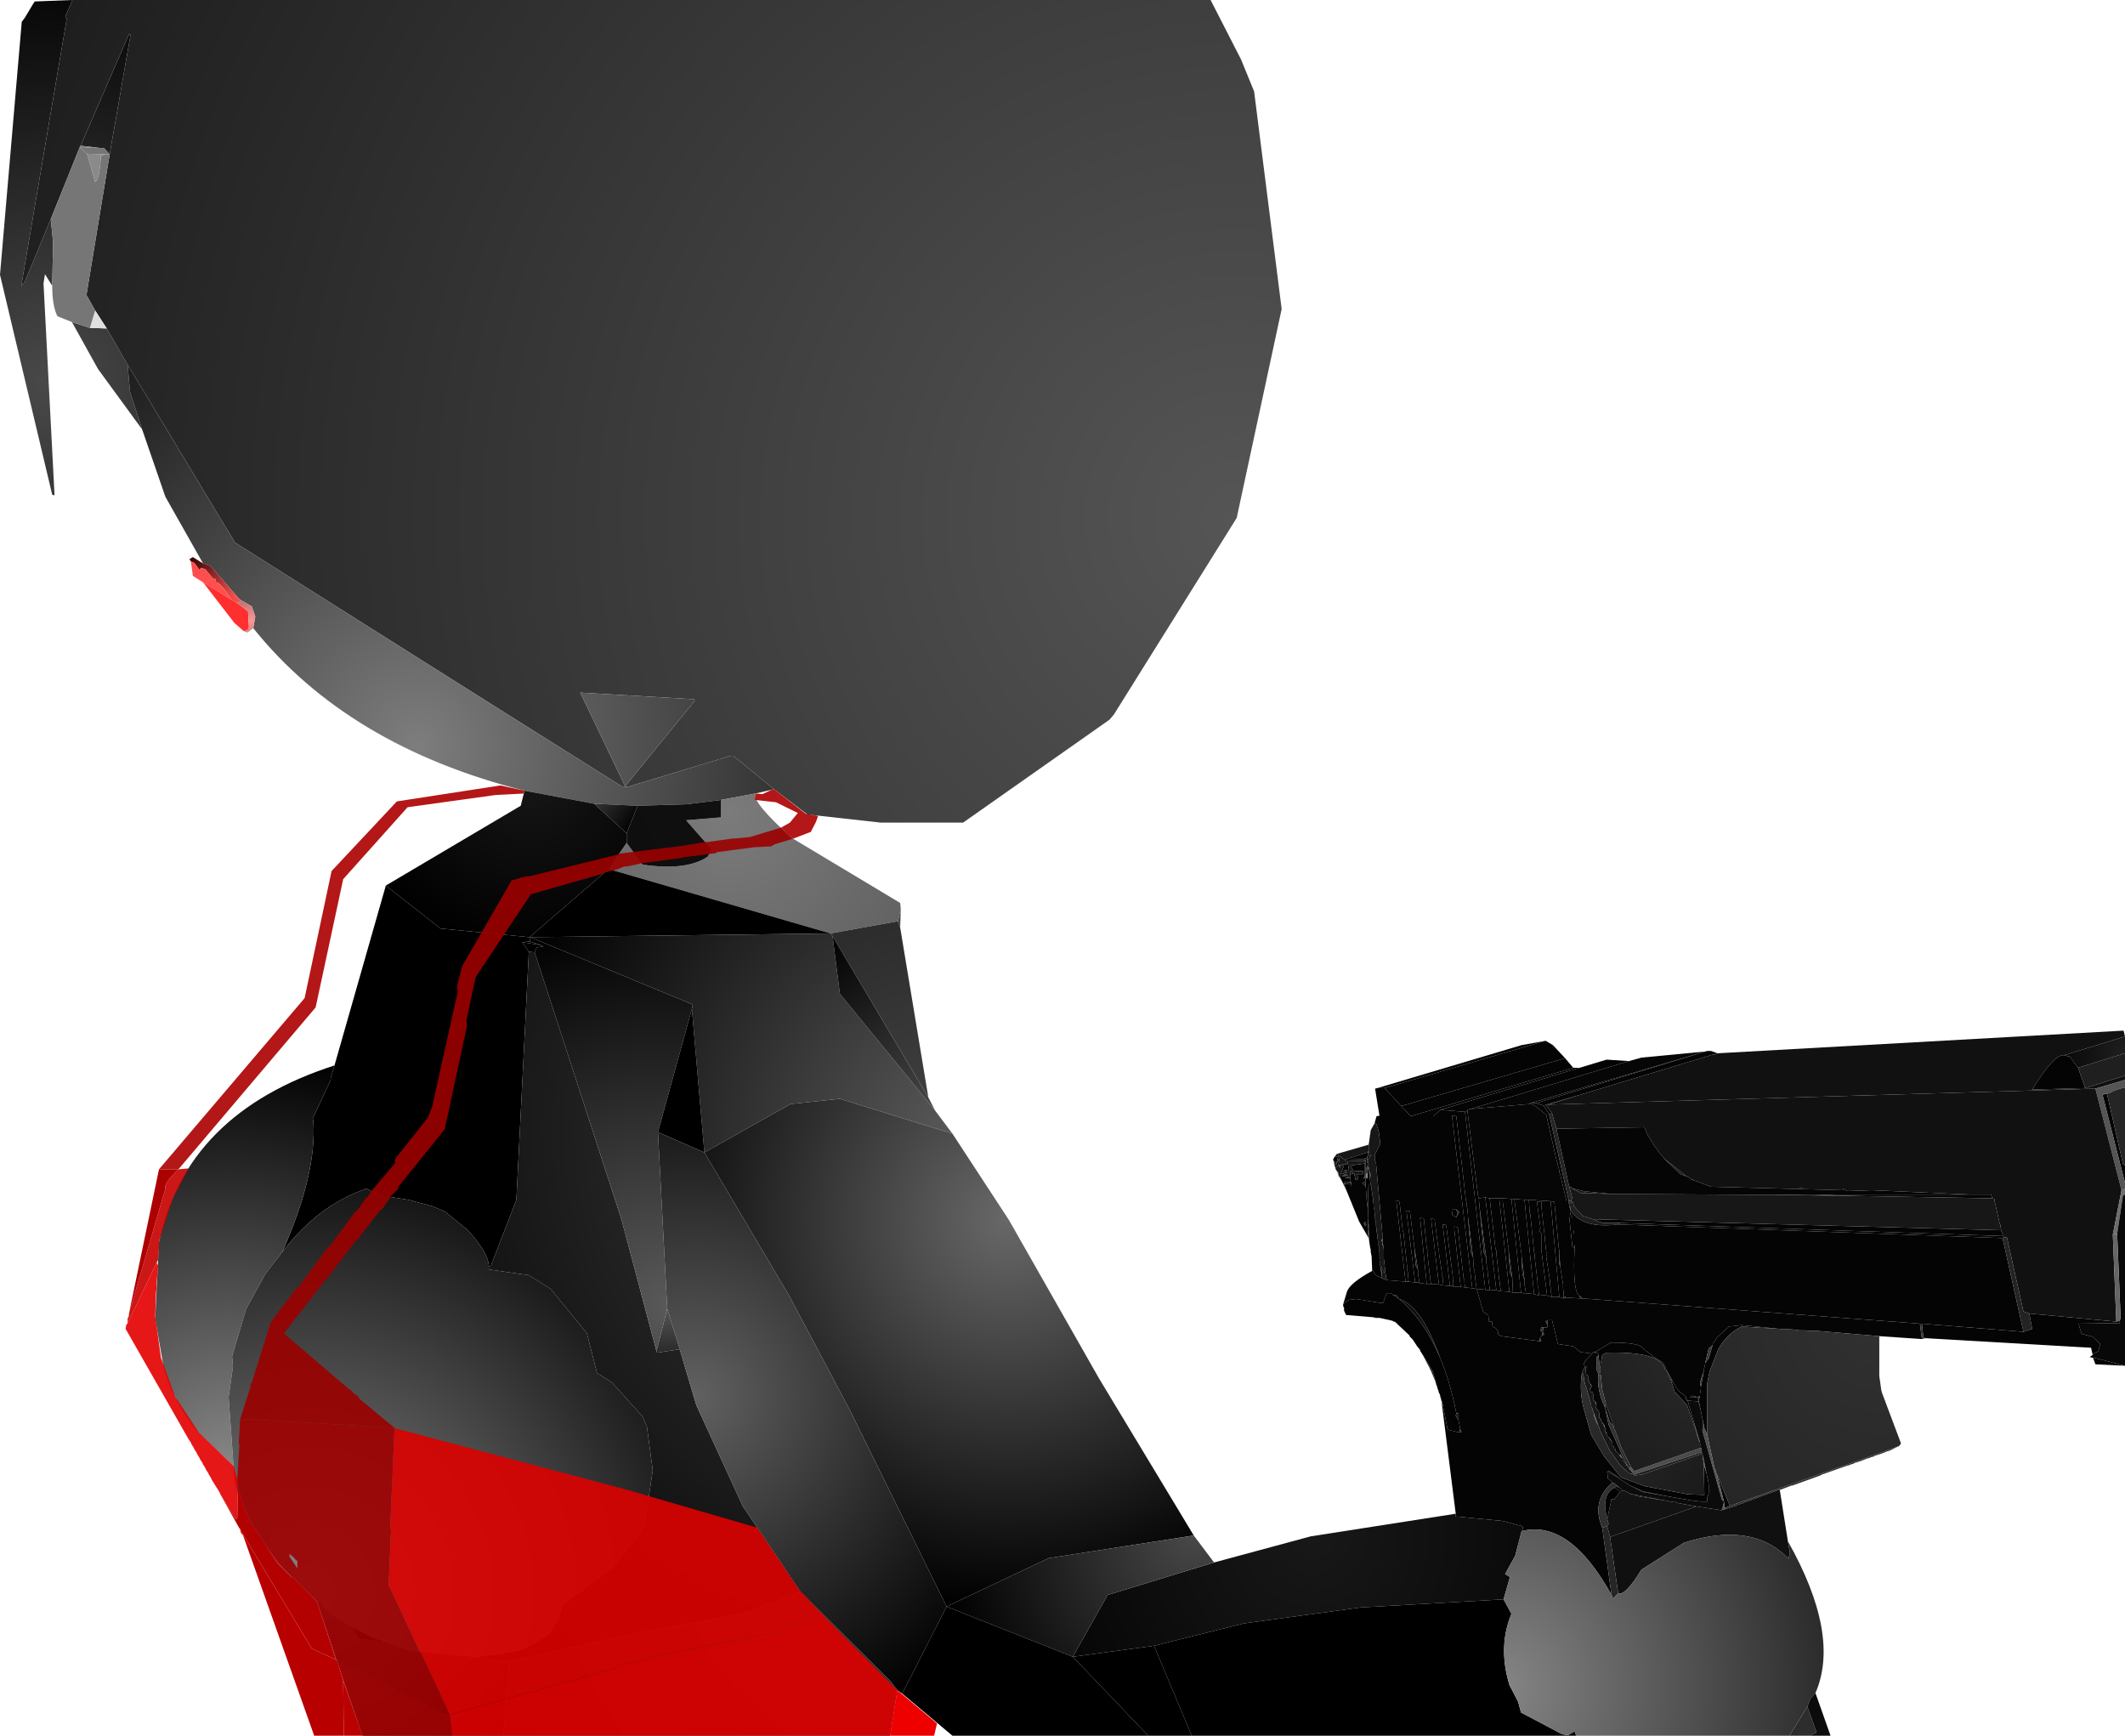 <?xml version="1.0" encoding="UTF-8" standalone="no"?>
<svg xmlns:xlink="http://www.w3.org/1999/xlink" height="299.1px" width="366.25px" xmlns="http://www.w3.org/2000/svg">
  <g transform="matrix(1.0, 0.0, 0.0, 1.0, 367.15, 300.0)">
    <path d="M-342.65 -226.0 L-350.25 -236.4 -354.75 -244.5 -351.65 -243.5 -348.75 -243.4 -345.15 -237.15 -344.75 -232.5 -342.65 -226.0 M-358.15 -250.75 L-359.4 -252.75 -359.65 -251.15 -357.75 -214.65 -358.15 -214.75 -367.15 -252.65 -363.4 -296.25 -362.9 -296.9 -361.4 -299.4 -361.15 -299.75 -354.65 -300.0 -355.9 -297.15 -355.65 -296.75 -363.5 -250.65 -362.9 -251.4 -358.4 -262.25 -358.0 -258.25 -358.15 -250.75 M-353.25 -274.9 L-344.9 -294.15 -344.65 -294.0 -348.25 -273.4 -349.25 -274.5 -349.9 -274.5 -353.25 -274.9" fill="url(#gradient0)" fill-rule="evenodd" stroke="none"/>
    <path d="M-354.65 -300.0 L-158.5 -300.0 -153.25 -289.75 -151.0 -284.25 -146.25 -246.75 -154.0 -210.75 -175.15 -176.9 -175.9 -176.0 -201.15 -158.25 -215.4 -158.25 -228.0 -159.65 -233.75 -164.0 -240.75 -169.75 -241.25 -169.75 -259.0 -164.4 -260.0 -164.5 -326.65 -206.5 -345.15 -237.15 -348.75 -243.4 -350.75 -246.5 -352.25 -249.15 -348.25 -273.4 -344.65 -294.0 -344.9 -294.15 -353.25 -274.9 -353.4 -274.65 -358.4 -262.25 -362.9 -251.4 -363.5 -250.65 -355.65 -296.75 -355.9 -297.15 -354.65 -300.0 M-247.4 -179.25 L-247.5 -179.5 -267.15 -180.65 -259.4 -164.5 -247.4 -179.25" fill="url(#gradient1)" fill-rule="evenodd" stroke="none"/>
    <path d="M-276.75 -163.75 Q-307.15 -171.4 -323.5 -191.75 L-323.15 -193.75 -323.75 -195.5 -325.9 -196.75 -330.9 -202.5 -332.15 -202.9 -338.65 -214.4 -342.65 -226.0 -344.75 -232.5 -345.15 -237.15 -326.65 -206.5 -260.0 -164.5 -259.0 -164.4 -241.25 -169.75 -240.75 -169.75 -233.75 -164.0 -237.0 -163.25 -242.9 -162.15 -248.9 -161.4 -257.25 -161.15 -264.75 -161.5 -276.75 -163.75 M-247.4 -179.25 L-259.4 -164.5 -267.15 -180.65 -247.5 -179.5 -247.4 -179.25" fill="url(#gradient2)" fill-rule="evenodd" stroke="none"/>
    <path d="M-350.75 -246.5 L-348.75 -243.4 -351.65 -243.5 -350.75 -246.5" fill="url(#gradient3)" fill-rule="evenodd" stroke="none"/>
    <path d="M-354.75 -244.5 L-357.25 -245.5 Q-358.15 -247.25 -358.15 -250.75 L-358.0 -258.25 -358.4 -262.25 -353.4 -274.65 -352.15 -273.5 -350.75 -268.65 Q-350.0 -269.0 -349.75 -273.25 L-348.75 -273.4 -348.25 -273.4 -352.25 -249.15 -350.75 -246.5 -351.65 -243.5 -354.75 -244.5" fill="url(#gradient4)" fill-rule="evenodd" stroke="none"/>
    <path d="M-353.25 -274.9 L-349.9 -274.5 -353.4 -274.65 -353.25 -274.9" fill="url(#gradient5)" fill-rule="evenodd" stroke="none"/>
    <path d="M-349.9 -274.5 L-349.25 -274.5 -348.25 -273.4 -348.75 -273.4 -352.15 -273.5 -353.4 -274.65 -349.9 -274.5" fill="url(#gradient6)" fill-rule="evenodd" stroke="none"/>
    <path d="M-348.75 -273.4 L-349.75 -273.25 Q-350.0 -269.0 -350.75 -268.65 L-352.15 -273.5 -348.75 -273.4" fill="url(#gradient7)" fill-rule="evenodd" stroke="none"/>
    <path d="M-334.25 -203.25 L-334.5 -203.65 -333.9 -204.0 -332.15 -202.9 -330.9 -202.5 -325.9 -196.75 -325.75 -196.25 -326.5 -196.25 -327.25 -196.65 Q-329.25 -199.75 -329.9 -199.65 L-330.0 -200.25 -330.4 -200.25 -331.75 -201.9 -332.5 -202.15 -332.75 -201.75 -333.65 -203.0 -334.25 -203.25" fill="url(#gradient8)" fill-rule="evenodd" stroke="none"/>
    <path d="M-332.15 -199.65 L-333.9 -200.75 -334.25 -203.25 -333.65 -203.0 -332.75 -201.75 -332.5 -202.15 -331.75 -201.9 -330.4 -200.25 -330.0 -200.25 -329.9 -199.65 Q-329.25 -199.75 -327.25 -196.65 L-332.15 -199.65" fill="url(#gradient9)" fill-rule="evenodd" stroke="none"/>
    <path d="M-325.15 -191.25 L-326.75 -192.65 -332.15 -199.65 -327.25 -196.65 -326.5 -196.25 -324.4 -194.65 -324.25 -191.9 -324.5 -191.4 -325.15 -191.25" fill="url(#gradient10)" fill-rule="evenodd" stroke="none"/>
    <path d="M-323.5 -191.75 L-324.5 -191.0 -325.15 -191.25 -324.5 -191.4 -324.25 -191.9 -324.4 -194.65 -326.5 -196.25 -325.75 -196.25 -325.9 -196.75 -323.75 -195.5 -323.15 -193.75 -323.5 -191.75" fill="url(#gradient11)" fill-rule="evenodd" stroke="none"/>
    <path d="M-237.0 -163.25 Q-237.5 -161.75 -230.75 -155.65 L-212.0 -144.4 -211.9 -143.4 -212.4 -141.25 -224.0 -139.15 -262.25 -150.25 -259.15 -154.75 -256.4 -151.0 Q-248.75 -149.9 -245.15 -152.4 L-244.5 -153.65 -248.9 -158.65 -242.9 -159.15 -242.9 -162.15 -237.0 -163.25" fill="url(#gradient12)" fill-rule="evenodd" stroke="none"/>
    <path d="M-259.15 -154.75 L-259.15 -156.4 -257.25 -161.15 -248.9 -161.4 -242.9 -162.15 -242.9 -159.15 -248.9 -158.65 -244.5 -153.65 -245.15 -152.4 Q-248.75 -149.9 -256.4 -151.0 L-259.15 -154.75" fill="url(#gradient13)" fill-rule="evenodd" stroke="none"/>
    <path d="M-257.25 -161.15 L-259.15 -156.4 -264.75 -161.5 -257.25 -161.15" fill="url(#gradient14)" fill-rule="evenodd" stroke="none"/>
    <path d="M-300.65 -147.4 L-277.4 -161.15 -276.75 -163.75 -264.75 -161.5 -259.15 -156.4 -259.15 -154.75 -262.25 -150.25 -275.9 -138.5 -291.25 -140.0 -300.65 -147.4" fill="url(#gradient15)" fill-rule="evenodd" stroke="none"/>
    <path d="M-309.5 -116.4 L-300.65 -147.4 -291.25 -140.0 -275.9 -138.5 -275.75 -137.75 -277.15 -137.65 -276.0 -136.0 -278.15 -93.25 -282.5 -82.0 -282.9 -81.75 Q-282.9 -84.0 -286.5 -88.0 L-290.5 -91.25 -292.65 -92.15 -296.75 -93.25 -301.65 -94.0 -304.0 -95.15 Q-312.25 -92.4 -318.5 -84.25 -312.5 -97.75 -313.15 -106.9 L-313.25 -107.25 -310.15 -113.9 -310.15 -114.25 -309.5 -116.4 M-306.5 -19.65 L-306.25 -19.5 -306.15 -19.5 -303.15 -17.9 -300.15 -16.9 -305.4 -17.65 -306.5 -19.65 M-285.15 -14.5 L-280.9 -15.0 -279.75 -13.65 -285.15 -14.5" fill="url(#gradient16)" fill-rule="evenodd" stroke="none"/>
    <path d="M-326.9 -47.4 L-333.25 -53.4 Q-337.65 -59.15 -339.0 -64.65 L-340.4 -72.75 -339.75 -85.9 Q-335.15 -108.15 -309.5 -116.4 L-310.15 -114.25 -310.15 -113.9 -313.25 -107.25 -313.15 -106.9 Q-312.5 -97.75 -318.5 -84.25 L-321.4 -80.5 -324.75 -74.4 -327.15 -66.25 -327.0 -64.5 -327.75 -59.25 -326.9 -47.4" fill="url(#gradient17)" fill-rule="evenodd" stroke="none"/>
    <path d="M-312.5 -24.0 Q-326.9 -37.15 -326.9 -47.4 L-327.75 -59.25 -327.0 -64.5 -327.15 -66.25 -324.75 -74.4 -321.4 -80.5 -318.5 -84.25 Q-312.25 -92.4 -304.0 -95.15 L-301.65 -94.0 -296.75 -93.25 -292.65 -92.15 -290.5 -91.25 -286.5 -88.0 Q-282.9 -84.0 -282.9 -81.75 L-282.9 -81.25 -276.0 -80.25 -272.25 -77.9 -266.0 -70.25 -264.25 -63.4 -261.65 -61.75 -256.4 -55.9 -255.65 -54.15 -254.65 -46.65 -256.0 -37.5 -256.75 -36.0 -261.65 -29.75 -270.5 -23.25 Q-269.9 -22.4 -272.65 -18.25 L-277.25 -15.65 -280.9 -15.0 -285.15 -14.5 -296.15 -15.5 -300.15 -16.9 -303.15 -17.9 -306.15 -19.5 -306.25 -19.5 -306.5 -19.65 -308.65 -20.9 Q-311.9 -23.15 -311.75 -23.75 L-312.5 -24.0" fill="url(#gradient18)" fill-rule="evenodd" stroke="none"/>
    <path d="M-212.0 -140.15 L-207.15 -110.9 -223.65 -138.65 -224.0 -139.15 -212.4 -141.25 -212.0 -140.15 M-282.9 -81.75 L-282.5 -82.0 -278.15 -93.25 -276.0 -136.0 -275.0 -135.9 -260.0 -89.75 -254.0 -67.15 -253.9 -66.9 -250.0 -67.5 -247.15 -57.9 -239.15 -40.5 -229.15 -25.65 -239.15 -21.9 -257.75 -18.5 -279.75 -13.65 -280.9 -15.0 -277.25 -15.65 -272.65 -18.25 Q-269.9 -22.4 -270.5 -23.25 L-261.65 -29.75 -256.75 -36.0 -256.0 -37.5 -254.65 -46.65 -255.65 -54.15 -256.4 -55.9 -261.65 -61.75 -264.25 -63.4 -266.0 -70.25 -272.25 -77.9 -276.0 -80.25 -282.9 -81.25 -282.9 -81.75" fill="url(#gradient19)" fill-rule="evenodd" stroke="none"/>
    <path d="M-276.0 -136.0 L-277.15 -137.65 -274.0 -137.15 -273.5 -136.9 -274.65 -136.75 -275.0 -135.9 -276.0 -136.0" fill="url(#gradient20)" fill-rule="evenodd" stroke="none"/>
    <path d="M-277.15 -137.65 L-275.75 -137.75 -274.0 -137.15 -277.15 -137.65" fill="url(#gradient21)" fill-rule="evenodd" stroke="none"/>
    <path d="M-275.75 -137.75 L-275.9 -138.5 -275.75 -138.5 -247.75 -126.9 -247.9 -126.15 -253.75 -104.9 -252.15 -74.5 -254.0 -67.15 -260.0 -89.75 -275.0 -135.9 -274.65 -136.75 -273.5 -136.9 -274.0 -137.15 -275.75 -137.75" fill="url(#gradient22)" fill-rule="evenodd" stroke="none"/>
    <path d="M-275.75 -138.5 L-275.9 -138.5 -262.25 -150.25 -224.0 -139.15 -275.75 -138.5" fill="url(#gradient23)" fill-rule="evenodd" stroke="none"/>
    <path d="M-206.0 -108.65 L-203.0 -104.65 -222.4 -110.65 -230.9 -109.75 -245.75 -101.4 -247.9 -126.15 -247.75 -126.9 -275.75 -138.5 -224.0 -139.15 -223.65 -138.65 -222.4 -128.75 -206.0 -108.65" fill="url(#gradient24)" fill-rule="evenodd" stroke="none"/>
    <path d="M-211.9 -143.4 L-212.0 -140.15 -212.4 -141.25 -211.9 -143.4" fill="url(#gradient25)" fill-rule="evenodd" stroke="none"/>
    <path d="M-207.15 -110.9 L-206.0 -108.65 -222.4 -128.75 -223.65 -138.65 -207.15 -110.9" fill="url(#gradient26)" fill-rule="evenodd" stroke="none"/>
    <path d="M-86.4 -117.15 L-84.25 -117.75 -73.25 -118.8 -103.4 -109.9 -103.5 -109.75 -113.65 -108.9 -86.4 -117.15" fill="url(#gradient27)" fill-rule="evenodd" stroke="none"/>
    <path d="M-72.9 -118.9 L-72.25 -118.9 -71.15 -118.5 -71.75 -118.25 -72.0 -118.25 -94.95 -111.3 -101.15 -109.5 -102.4 -109.9 -72.9 -118.9" fill="url(#gradient28)" fill-rule="evenodd" stroke="none"/>
    <path d="M-94.9 -116.0 L-90.25 -117.4 -86.4 -117.15 -113.65 -108.9 -113.9 -108.9 -114.15 -108.75 -114.25 -108.65 -114.65 -108.4 -118.9 -108.75 -94.9 -116.0" fill="url(#gradient29)" fill-rule="evenodd" stroke="none"/>
    <path d="M-96.0 -116.0 L-94.9 -116.0 -118.9 -108.75 -120.15 -107.65 -124.0 -107.65 -96.0 -116.0" fill="url(#gradient30)" fill-rule="evenodd" stroke="none"/>
    <path d="M-97.4 -117.65 L-96.0 -116.0 -124.0 -107.65 -125.65 -109.4 -97.4 -117.65" fill="url(#gradient31)" fill-rule="evenodd" stroke="none"/>
    <path d="M-100.75 -120.65 L-99.5 -119.9 -97.4 -117.65 -125.65 -109.4 -128.5 -112.5 -100.75 -120.65" fill="url(#gradient32)" fill-rule="evenodd" stroke="none"/>
    <path d="M-129.75 -112.5 L-104.9 -119.9 -100.75 -120.65 -128.5 -112.5 -129.75 -112.5" fill="url(#gradient33)" fill-rule="evenodd" stroke="none"/>
    <path d="M-131.25 -86.65 L-132.9 -89.5 -135.0 -94.65 -135.5 -96.0 -134.25 -95.9 -134.25 -95.95 -134.4 -96.5 -134.4 -96.25 -135.25 -96.4 -135.65 -96.0 -135.75 -96.25 -136.25 -97.25 -135.5 -99.15 -136.15 -99.25 -136.25 -98.75 -136.4 -99.25 -135.0 -99.4 -135.15 -99.9 -135.4 -100.15 -132.4 -100.25 -131.75 -100.0 -134.9 -99.9 -134.65 -98.25 -135.65 -98.4 -135.0 -98.15 -135.75 -98.0 -134.9 -97.9 -136.0 -97.75 -134.75 -97.5 -136.0 -97.4 -134.65 -97.15 -135.4 -97.0 -134.5 -97.0 -134.4 -96.5 -134.4 -98.15 -134.15 -98.25 -134.25 -97.65 -133.9 -98.0 -134.15 -97.65 -133.75 -97.75 -133.5 -96.65 -133.15 -96.75 -133.15 -97.25 -133.25 -97.65 -132.25 -97.65 -132.25 -98.15 -131.9 -98.15 -133.9 -98.25 -134.4 -99.15 -131.9 -99.5 -131.9 -98.15 -131.9 -97.4 -132.15 -96.9 -131.9 -97.0 -131.75 -96.4 -132.4 -96.15 -131.9 -95.75 -131.75 -95.4 -131.5 -91.9 -131.25 -96.25 -131.4 -89.9 -131.4 -88.15 -131.25 -89.0 -131.25 -88.0 -131.4 -88.15 -131.4 -87.75 -131.25 -86.65 M-137.0 -98.75 L-137.15 -99.25 -137.0 -99.9 -137.25 -99.65 -137.25 -99.9 -137.4 -100.15 -137.15 -100.65 -136.5 -100.65 -137.0 -99.0 -136.25 -100.5 -136.5 -99.15 -137.0 -98.75 M-130.25 -106.4 L-129.9 -107.65 -129.25 -107.75 -129.4 -107.75 -130.15 -112.4 -129.75 -112.5 -128.5 -112.5 -125.65 -109.4 -124.0 -107.65 -120.15 -107.65 -118.9 -108.75 -114.65 -108.4 -111.15 -77.75 -112.65 -77.9 -112.9 -79.65 -112.9 -80.0 -113.0 -80.65 -113.0 -81.0 -113.15 -81.5 -113.25 -83.15 -113.25 -83.25 -114.15 -90.4 -114.15 -90.75 -114.25 -91.25 -114.25 -91.75 -114.4 -92.25 -114.4 -92.9 -114.5 -93.15 -116.15 -107.65 -116.9 -107.75 -113.4 -78.0 -114.65 -78.15 -114.65 -78.25 -114.75 -79.0 -114.75 -79.4 -114.9 -79.75 -115.9 -88.5 -116.5 -88.65 -116.5 -88.15 -115.4 -78.25 -116.65 -78.25 -116.75 -78.4 -116.65 -78.75 -116.75 -79.5 -116.75 -80.0 -117.9 -88.9 -118.5 -89.0 -117.25 -78.4 -118.4 -78.5 -118.4 -78.75 -118.5 -79.5 -118.5 -79.9 -118.65 -80.15 -118.65 -80.75 -119.15 -84.15 -119.15 -84.65 -119.25 -84.9 -119.9 -89.9 -120.5 -90.0 -119.15 -78.65 -120.5 -78.75 -120.65 -79.5 -120.65 -79.9 -120.75 -80.4 -121.15 -84.15 -121.15 -84.65 -121.25 -84.9 -121.75 -90.0 -122.4 -90.15 -121.25 -78.75 -123.25 -79.0 -124.5 -79.15 -124.4 -79.5 -124.5 -80.4 -124.5 -80.75 -124.65 -81.15 -124.65 -81.9 -125.25 -87.5 -125.4 -88.0 -125.9 -92.5 -126.0 -93.0 -126.5 -93.15 -124.9 -79.15 -128.0 -79.4 -128.15 -79.4 -128.25 -79.75 -128.65 -83.15 -128.65 -84.65 -128.75 -85.4 -128.9 -85.75 -128.9 -86.65 -128.9 -87.4 -130.0 -99.65 -130.15 -99.9 -130.15 -101.15 -130.0 -101.4 -129.25 -102.9 -129.5 -104.9 -129.9 -106.25 -130.15 -106.4 -130.25 -106.4 M-102.4 -109.9 L-101.15 -109.5 -100.15 -108.0 -96.75 -93.0 -96.75 -92.65 -96.65 -92.0 -96.5 -91.75 -96.5 -91.4 -96.4 -91.4 -96.65 -89.9 -96.15 -85.15 -95.9 -85.0 -95.75 -85.5 -95.75 -85.15 Q-96.15 -77.4 -94.9 -76.65 L-94.75 -76.25 -97.15 -76.4 -97.65 -76.65 -97.65 -77.15 -97.75 -78.0 -97.75 -78.65 -98.25 -81.75 -98.25 -81.9 -98.4 -84.15 -98.4 -84.5 -98.5 -85.0 -99.25 -92.9 -99.9 -93.0 -97.15 -93.0 -98.25 -97.65 -98.4 -98.0 -98.4 -98.25 -98.5 -98.65 -98.5 -98.75 -98.65 -99.15 -98.65 -99.4 -98.9 -100.15 -100.65 -107.9 -102.5 -109.4 -102.75 -109.5 -103.0 -109.65 -103.5 -109.75 -103.4 -109.9 -102.4 -109.9 M-95.9 -87.25 L-96.0 -87.9 -95.9 -87.9 -95.9 -87.25 M-99.75 -76.5 L-99.75 -76.9 -99.9 -77.65 -99.9 -78.15 -100.0 -78.5 -100.0 -79.25 -100.65 -83.4 -100.65 -83.5 -100.5 -83.9 -100.65 -84.25 -100.9 -86.5 -100.9 -86.75 -101.5 -92.15 -101.5 -93.0 -102.25 -92.9 -101.65 -88.4 -101.9 -87.9 -101.5 -87.5 -101.5 -84.65 -100.5 -76.75 -101.9 -76.9 -102.0 -77.65 -102.0 -78.0 -102.15 -78.5 -102.15 -79.15 -102.65 -83.4 -102.65 -83.9 -102.75 -84.25 -103.4 -90.75 -103.5 -91.0 -103.65 -93.25 -99.9 -93.0 -98.4 -76.5 -99.75 -76.5 M-106.15 -93.4 L-104.4 -93.25 -102.75 -77.0 -104.15 -77.15 -104.4 -78.65 -104.4 -79.4 -104.9 -83.5 -104.9 -83.9 -105.0 -84.4 -106.15 -93.4 M-112.15 -92.0 L-112.15 -92.4 -112.25 -93.0 -112.25 -93.5 -111.15 -93.65 -109.25 -77.65 -110.4 -77.75 -110.4 -77.9 -110.75 -80.65 -110.75 -81.0 -110.9 -81.5 -110.9 -82.0 -111.0 -82.4 -111.0 -83.25 -112.15 -92.0 M-116.15 -90.25 L-115.65 -91.15 -116.25 -91.65 -116.75 -91.65 -116.9 -90.65 -116.15 -90.25 M-108.15 -93.5 L-106.65 -93.4 -105.0 -77.25 -106.4 -77.25 -106.5 -79.75 -107.15 -84.65 -107.15 -85.15 -107.25 -85.5 -108.15 -93.0 -108.15 -93.5 M-108.75 -93.5 L-107.0 -77.4 -108.5 -77.5 -108.65 -77.5 -108.5 -77.75 -108.65 -78.65 -108.65 -79.0 -108.75 -79.4 -109.25 -84.0 -109.25 -84.5 -109.4 -84.75 -110.4 -93.5 -108.75 -93.5 M-123.4 -85.15 L-124.15 -91.25 -124.75 -91.4 -123.25 -79.0 -122.5 -79.0 -122.75 -80.4 -122.75 -81.15 -123.4 -85.15 M-131.5 -100.65 L-130.75 -101.0 -131.4 -100.15 -131.4 -99.5 -131.5 -99.65 -131.5 -100.0 -131.4 -100.15 -131.5 -100.65 M-131.4 -99.4 L-131.4 -98.65 -131.5 -96.9 -131.5 -97.9 -131.5 -98.5 -131.5 -99.0 -131.4 -99.4 M-129.25 -81.9 L-128.5 -80.65 -129.0 -80.75 -129.0 -80.9 -129.25 -81.75 -129.25 -81.9 M-131.0 -97.9 L-130.9 -97.4 -131.0 -97.4 -131.0 -97.9 M-134.25 -95.75 L-134.15 -95.4 -134.25 -95.85 -134.25 -95.75 M-131.9 -89.5 L-132.15 -89.0 -131.9 -89.25 -132.0 -88.75 -131.75 -89.0 -131.9 -88.65 -131.65 -89.0 -131.9 -89.5" fill="url(#gradient34)" fill-rule="evenodd" stroke="none"/>
    <path d="M-129.9 -107.65 L-129.4 -107.75 -129.25 -107.75 -129.9 -107.65" fill="url(#gradient35)" fill-rule="evenodd" stroke="none"/>
    <path d="M-71.15 -118.5 L-71.0 -118.5 -1.15 -122.4 -0.9 -121.4 -11.4 -118.15 Q-13.0 -118.5 -16.9 -112.25 L-7.75 -112.5 -0.9 -114.65 -0.9 -113.9 -6.0 -112.4 -100.25 -109.65 -94.95 -111.3 -72.0 -118.25 -71.75 -118.25 -71.15 -118.5" fill="url(#gradient36)" fill-rule="evenodd" stroke="none"/>
    <path d="M-101.15 -109.5 L-94.95 -111.3 -100.25 -109.65 -100.65 -109.5 -99.65 -108.15 -100.15 -108.0 -101.15 -109.5" fill="url(#gradient37)" fill-rule="evenodd" stroke="none"/>
    <path d="M-73.25 -118.8 L-72.9 -118.9 -102.4 -109.9 -103.4 -109.9 -73.25 -118.8" fill="url(#gradient38)" fill-rule="evenodd" stroke="none"/>
    <path d="M-114.25 -108.65 L-114.15 -108.75 -113.9 -108.9 -113.65 -108.9 -103.5 -109.75 -103.0 -109.65 -102.75 -109.5 -102.5 -109.4 -100.65 -107.9 -98.9 -100.15 -98.65 -99.4 -98.65 -99.15 -98.5 -98.75 -98.5 -98.65 -98.4 -98.25 -98.4 -98.0 -98.25 -97.65 -97.15 -93.0 -99.9 -93.0 -103.65 -93.25 -104.4 -93.25 -106.15 -93.4 -106.65 -93.4 -108.15 -93.5 -108.75 -93.5 -110.4 -93.5 -111.15 -93.65 -112.25 -93.5 -112.4 -93.9 -114.25 -108.65" fill="url(#gradient39)" fill-rule="evenodd" stroke="none"/>
    <path d="M-0.9 -121.4 L-0.9 -118.5 -9.0 -116.0 -10.4 -117.9 -11.4 -118.15 -0.9 -121.4" fill="url(#gradient40)" fill-rule="evenodd" stroke="none"/>
    <path d="M-0.9 -99.15 L-0.9 -96.15 -4.75 -111.25 -4.4 -111.5 -4.0 -111.5 -1.25 -99.4 -0.9 -99.15 M-0.9 -64.65 L-6.0 -64.9 -6.4 -66.0 -6.15 -66.0 -0.9 -64.65 M-6.5 -66.65 L-6.75 -67.75 -35.25 -69.4 -35.65 -69.5 -35.9 -71.9 -18.4 -70.5 -16.9 -71.0 -17.4 -73.65 -2.4 -72.25 -1.9 -72.4 -1.75 -72.0 -8.9 -71.9 -8.4 -70.15 -6.5 -69.65 -5.15 -68.4 -5.5 -67.15 -6.5 -66.65 M-116.25 -39.15 L-118.65 -58.15 -118.4 -57.65 -118.4 -57.5 -117.65 -53.65 -115.65 -53.15 -115.25 -53.25 -115.5 -53.75 -115.5 -53.9 -115.75 -55.15 -115.75 -55.25 -115.75 -56.4 -116.15 -56.5 Q-117.2 -61.85 -118.95 -66.05 -122.2 -75.0 -126.0 -76.15 L-126.4 -76.75 -127.15 -76.9 -127.15 -77.0 -127.5 -77.15 -128.15 -77.15 -128.75 -75.5 -129.4 -75.5 -133.4 -76.15 -134.65 -76.0 -135.4 -75.5 -135.65 -75.25 -135.0 -77.4 Q-134.5 -78.9 -130.65 -81.0 L-130.5 -81.0 -130.0 -80.25 -129.0 -79.75 -128.15 -79.4 -128.0 -79.4 -124.9 -79.15 -124.5 -79.15 -123.25 -79.0 -121.25 -78.75 -120.5 -78.75 -119.15 -78.65 -118.4 -78.5 -117.25 -78.4 -116.75 -78.4 -116.65 -78.25 -115.4 -78.25 -114.65 -78.15 -113.4 -78.0 -112.65 -77.9 -111.5 -73.9 -110.65 -73.4 -110.5 -72.25 -110.0 -72.25 -109.9 -71.4 -109.65 -71.25 -109.4 -71.15 -109.0 -70.65 -108.9 -70.0 -108.4 -69.75 -101.9 -68.9 -101.5 -68.9 -101.75 -69.4 -101.4 -69.9 -101.0 -70.0 -101.25 -70.5 -101.15 -71.25 -100.5 -71.25 -100.4 -71.65 -100.4 -72.5 -99.65 -72.5 -98.65 -68.4 -96.0 -68.0 -94.75 -67.0 -92.75 -66.75 -94.0 -65.4 -94.15 -65.0 -94.0 -64.4 -94.5 -63.4 Q-95.0 -60.15 -94.15 -57.15 L-92.9 -52.75 -90.65 -49.0 -87.75 -45.4 -83.65 -43.9 -76.25 -42.5 -73.4 -42.4 -73.5 -47.75 -73.0 -46.0 -72.9 -45.4 -72.75 -44.9 -72.65 -44.15 -72.65 -42.75 -72.75 -42.25 -72.9 -42.0 -72.9 -41.25 -74.0 -41.25 -75.25 -41.4 -75.4 -41.4 -79.7 -42.15 -84.0 -43.0 -86.5 -44.15 -86.5 -44.25 -88.0 -45.15 -88.0 -45.25 -89.75 -46.5 -90.15 -46.4 -90.0 -45.15 -89.4 -44.75 -89.15 -44.4 -89.4 -44.4 Q-92.9 -41.25 -91.0 -36.75 L-89.4 -25.15 Q-96.65 -38.25 -104.9 -36.15 L-104.65 -36.65 -104.75 -37.0 -108.15 -37.9 -115.9 -38.65 -116.25 -38.65 -116.25 -39.15 M-11.4 -118.15 L-10.4 -117.9 -9.0 -116.0 -7.75 -112.5 -16.9 -112.25 Q-13.0 -118.5 -11.4 -118.15 M-27.65 -94.15 L-24.0 -94.15 -23.75 -93.5 -46.8 -93.9 -54.5 -94.15 -27.65 -94.15 M-22.25 -88.0 L-21.9 -87.0 -87.9 -89.25 -90.9 -89.25 -92.65 -89.9 -22.25 -88.0 M-72.0 -68.15 L-71.9 -68.65 -71.5 -69.0 -71.25 -69.5 -69.15 -71.4 -67.0 -71.65 -60.4 -71.0 -67.0 -71.4 Q-69.5 -70.15 -71.0 -67.5 L-72.5 -63.65 -72.9 -61.65 -72.9 -52.75 -73.4 -53.9 -73.7 -55.4 -74.1 -57.3 -74.4 -58.75 -74.15 -59.4 -74.15 -59.75 -74.0 -60.65 -74.0 -61.0 -73.5 -63.75 -73.5 -63.9 -73.25 -65.0 -73.25 -65.15 -72.65 -65.9 -72.0 -68.15 M-71.25 -46.0 L-69.0 -40.5 -69.9 -40.15 -70.0 -41.15 -71.25 -46.0 M-75.3 -55.25 L-74.65 -52.9 -76.4 -57.9 -78.5 -60.15 -79.25 -62.4 -78.75 -61.75 -78.75 -61.65 -78.5 -61.4 -78.25 -60.9 -77.65 -60.15 -76.65 -59.4 -76.65 -59.15 -76.4 -58.75 -76.4 -58.65 -76.25 -58.5 -75.3 -55.25 M-88.5 -44.0 L-88.4 -44.0 -88.15 -43.65 -88.5 -43.9 -88.5 -44.0 M-86.25 -42.65 L-86.0 -42.5 -86.15 -42.5 -86.25 -42.65 M-85.75 -42.5 L-80.0 -41.4 -84.75 -42.15 -85.75 -42.5 M-93.75 -94.4 L-94.25 -94.75 -92.0 -94.5 -93.75 -94.4 M-92.25 -67.0 L-89.5 -68.65 Q-84.5 -68.65 -84.0 -67.65 L-83.75 -67.5 -83.5 -67.25 -82.5 -66.5 -82.25 -66.25 -80.5 -65.15 -79.9 -63.9 -79.75 -63.65 -80.15 -64.0 Q-80.9 -67.15 -90.25 -66.9 L-91.0 -66.5 -91.4 -64.25 -91.65 -66.4 -91.75 -66.9 -92.25 -67.0 M-91.4 -63.65 L-91.25 -63.0 -91.65 -63.25 -91.4 -63.65 M-90.4 -58.15 L-89.0 -54.15 -89.65 -54.9 -90.5 -57.4 -90.4 -58.15" fill="url(#gradient41)" fill-rule="evenodd" stroke="none"/>
    <path d="M-0.9 -118.5 L-0.9 -114.65 -7.75 -112.5 -9.0 -116.0 -0.9 -118.5" fill="url(#gradient42)" fill-rule="evenodd" stroke="none"/>
    <path d="M-0.9 -113.9 L-0.9 -112.5 -1.4 -112.5 -2.9 -112.0 -3.0 -111.9 -4.0 -111.5 -4.4 -111.5 -4.75 -111.25 -0.9 -96.15 -0.9 -95.15 -1.5 -94.9 -6.0 -112.4 -0.9 -113.9" fill="url(#gradient43)" fill-rule="evenodd" stroke="none"/>
    <path d="M-3.0 -87.25 L-2.4 -72.25 -17.4 -73.65 -18.4 -74.0 -21.25 -86.75 -21.75 -86.75 -21.9 -87.0 -22.25 -88.0 -22.4 -89.0 -22.5 -89.15 -23.25 -92.5 -23.4 -93.0 -23.4 -93.4 -23.75 -93.5 -24.0 -94.15 -27.65 -94.15 -44.5 -94.9 -48.75 -94.75 -49.5 -95.15 -49.4 -94.9 -72.25 -95.5 -74.9 -96.5 -75.0 -96.5 -75.5 -96.75 -75.65 -96.75 -75.9 -97.0 -76.15 -97.15 -76.4 -97.25 -80.4 -100.4 -80.4 -100.5 -81.4 -101.65 -81.5 -101.9 -81.9 -102.4 -82.0 -102.5 -83.15 -104.4 -83.75 -105.75 -98.9 -105.5 -99.65 -108.15 -100.65 -109.5 -100.25 -109.65 -6.0 -112.4 -1.5 -94.9 -3.0 -87.25 M-56.5 -95.4 L-57.0 -95.25 -56.65 -95.15 -56.5 -95.4" fill="url(#gradient44)" fill-rule="evenodd" stroke="none"/>
    <path d="M-0.9 -112.5 L-0.9 -99.15 -1.25 -99.4 -4.0 -111.5 -3.0 -111.9 -2.9 -112.0 -1.4 -112.5 -0.9 -112.5" fill="url(#gradient45)" fill-rule="evenodd" stroke="none"/>
    <path d="M-103.65 -93.25 L-103.5 -91.0 -103.4 -90.75 -102.75 -84.25 -102.65 -83.9 -102.65 -83.4 -102.15 -79.15 -102.15 -78.5 -102.0 -78.0 -102.0 -77.65 -101.9 -76.9 -101.9 -76.75 -102.75 -77.0 -104.4 -93.25 -103.65 -93.25" fill="url(#gradient46)" fill-rule="evenodd" stroke="none"/>
    <path d="M-106.15 -93.4 L-105.0 -84.4 -104.9 -83.9 -104.9 -83.5 -104.75 -80.4 -104.4 -79.4 -104.4 -78.65 -104.15 -77.15 -104.15 -77.0 -105.0 -77.25 -106.65 -93.4 -106.15 -93.4" fill="url(#gradient47)" fill-rule="evenodd" stroke="none"/>
    <path d="M-108.15 -93.5 L-108.15 -93.0 -107.25 -85.5 -107.15 -85.15 -107.15 -84.65 -106.9 -80.65 -106.5 -79.75 -106.4 -77.25 -107.0 -77.4 -108.75 -93.5 -108.15 -93.5" fill="url(#gradient48)" fill-rule="evenodd" stroke="none"/>
    <path d="M-110.4 -93.5 L-109.4 -84.75 -109.25 -84.5 -109.25 -84.0 -108.75 -79.4 -108.65 -79.0 -108.65 -78.65 -108.5 -77.75 -108.65 -77.5 -109.25 -77.65 -111.15 -93.65 -110.4 -93.5" fill="url(#gradient49)" fill-rule="evenodd" stroke="none"/>
    <path d="M-114.65 -108.4 L-114.25 -108.65 -112.4 -93.9 -112.25 -93.5 -112.25 -93.0 -112.15 -92.4 -112.15 -92.0 -111.4 -84.15 -111.0 -83.25 -111.0 -82.4 -110.9 -82.0 -110.9 -81.5 -110.75 -81.0 -110.75 -80.65 -110.4 -77.9 -110.4 -77.75 -110.4 -77.65 -111.15 -77.75 -114.65 -108.4" fill="url(#gradient50)" fill-rule="evenodd" stroke="none"/>
    <path d="M-99.65 -108.15 L-98.9 -105.5 -96.75 -95.75 -96.65 -95.5 -96.65 -95.4 -96.15 -93.5 -96.4 -93.15 -96.75 -93.0 -100.15 -108.0 -99.65 -108.15" fill="url(#gradient51)" fill-rule="evenodd" stroke="none"/>
    <path d="M-94.9 -76.65 L-94.9 -76.75 -94.4 -76.25 -94.75 -76.25 -94.9 -76.65 M-96.75 -93.0 L-96.4 -93.15 -96.0 -92.75 -96.75 -92.65 -96.75 -93.0 M-96.25 -90.25 L-96.25 -90.9 -96.2 -90.0 -96.25 -90.25 M-96.65 -92.0 L-96.5 -92.0 -96.5 -91.75 -96.4 -91.4 -96.5 -91.4 -96.5 -91.75 -96.65 -92.0" fill="url(#gradient52)" fill-rule="evenodd" stroke="none"/>
    <path d="M-23.75 -93.5 L-23.4 -93.4 -23.4 -93.0 -23.25 -92.5 -22.5 -89.15 -22.4 -89.0 -22.25 -88.0 -92.65 -89.9 -94.4 -90.5 -95.9 -92.15 -96.0 -92.75 -96.4 -93.15 -96.15 -93.5 -96.65 -95.4 -96.25 -95.4 -96.15 -95.15 -94.65 -94.4 -93.75 -94.4 -89.4 -94.25 -61.4 -94.1 -46.8 -93.9 -23.75 -93.5" fill="url(#gradient53)" fill-rule="evenodd" stroke="none"/>
    <path d="M-98.9 -105.5 L-83.75 -105.75 -83.15 -104.4 -82.0 -102.5 -81.9 -102.4 -81.5 -101.9 -81.4 -101.65 -80.4 -100.5 -80.4 -100.4 -77.5 -97.65 -76.4 -97.25 -76.15 -97.15 -75.9 -97.0 -75.65 -96.75 -75.0 -96.5 -74.9 -96.5 -72.25 -95.5 -49.4 -94.9 -49.5 -95.15 -48.75 -94.75 -44.5 -94.9 -27.65 -94.15 -54.5 -94.15 -61.4 -94.1 -89.4 -94.25 -92.0 -94.5 -94.25 -94.75 -95.9 -95.15 -96.15 -95.15 -96.25 -95.4 -96.65 -95.4 -96.65 -95.5 -96.75 -95.75 -98.9 -105.5 M-56.5 -95.4 L-56.65 -95.15 -57.0 -95.25 -56.5 -95.4" fill="url(#gradient54)" fill-rule="evenodd" stroke="none"/>
    <path d="M-80.4 -100.4 L-76.4 -97.25 -77.5 -97.65 -80.4 -100.4 M-75.65 -96.75 L-75.5 -96.75 -75.0 -96.5 -75.65 -96.75" fill="url(#gradient55)" fill-rule="evenodd" stroke="none"/>
    <path d="M-131.25 -102.75 L-130.9 -105.25 -130.25 -106.4 -130.15 -106.4 -129.9 -106.25 -129.5 -104.9 -129.25 -102.9 -130.0 -101.4 -130.15 -101.15 -130.15 -99.9 -130.0 -99.65 -128.9 -87.4 -128.9 -86.65 -129.0 -86.25 -128.9 -85.75 -128.9 -85.5 -128.75 -85.4 -128.65 -84.65 -128.65 -83.15 -128.25 -79.75 -128.15 -79.4 -129.0 -79.75 -129.0 -80.15 -129.0 -80.75 -128.5 -80.65 -129.25 -81.9 -129.25 -82.0 -129.4 -82.25 -129.25 -82.65 -129.25 -83.15 -129.4 -83.4 -129.4 -84.25 -129.5 -84.5 -129.5 -85.25 -129.65 -85.5 -129.65 -86.25 -129.75 -86.65 -129.75 -87.25 -129.9 -87.75 -129.9 -88.25 -130.0 -88.75 -130.0 -89.4 -130.15 -89.9 -130.15 -90.4 -130.25 -91.0 -130.25 -91.4 -130.4 -92.0 -130.4 -92.4 -130.5 -93.15 -130.5 -93.5 -130.65 -94.15 -130.65 -94.5 -130.75 -94.9 -130.75 -95.5 -130.9 -95.75 -131.25 -98.5 -131.15 -98.5 -131.25 -98.9 -131.4 -98.65 -131.4 -99.4 -131.4 -99.5 -131.4 -100.15 -130.75 -101.0 -131.5 -100.65 -131.4 -100.9 -131.4 -101.4 -131.5 -101.4 -131.25 -101.65 -131.25 -101.25 -131.15 -101.4 -131.25 -101.65 -131.25 -102.75 M-130.9 -97.4 L-131.0 -97.9 -131.15 -98.15 -131.0 -97.4 -130.9 -97.15 -130.9 -97.4" fill="url(#gradient56)" fill-rule="evenodd" stroke="none"/>
    <path d="M-128.9 -86.65 L-128.9 -85.75 -128.75 -85.4 -128.9 -85.5 -128.9 -85.75 -129.0 -86.25 -128.9 -86.65" fill="url(#gradient57)" fill-rule="evenodd" stroke="none"/>
    <path d="M-253.75 -104.9 L-247.9 -126.15 -245.75 -101.4 -253.75 -104.9" fill="url(#gradient58)" fill-rule="evenodd" stroke="none"/>
    <path d="M-203.0 -104.65 L-193.25 -89.75 -177.75 -62.5 -161.4 -35.4 -186.4 -31.5 -204.0 -23.15 -220.75 -57.15 -231.15 -76.75 -245.75 -101.4 -230.9 -109.75 -222.4 -110.65 -203.0 -104.65" fill="url(#gradient59)" fill-rule="evenodd" stroke="none"/>
    <path d="M-112.65 -77.9 L-113.4 -78.0 -116.9 -107.75 -116.15 -107.65 -114.5 -93.15 -114.4 -92.9 -114.4 -92.25 -114.25 -91.75 -114.25 -91.25 -114.15 -90.75 -114.15 -90.4 -113.65 -84.25 -113.25 -83.25 -113.25 -83.15 -113.15 -81.5 -113.0 -81.0 -113.0 -80.65 -112.9 -80.0 -112.9 -79.65 -112.65 -77.9" fill="url(#gradient60)" fill-rule="evenodd" stroke="none"/>
    <path d="M-114.15 -90.4 L-113.25 -83.25 -113.65 -84.25 -114.15 -90.4" fill="url(#gradient61)" fill-rule="evenodd" stroke="none"/>
    <path d="M-136.75 -101.15 L-131.25 -102.75 -131.25 -101.65 -131.5 -101.4 -135.4 -100.15 -136.75 -101.15" fill="url(#gradient62)" fill-rule="evenodd" stroke="none"/>
    <path d="M-131.5 -101.4 L-131.4 -101.4 -131.4 -100.9 -131.5 -100.65 -131.5 -100.25 -131.75 -100.4 -132.4 -100.25 -135.4 -100.15 -131.5 -101.4" fill="url(#gradient63)" fill-rule="evenodd" stroke="none"/>
    <path d="M-135.0 -94.65 L-135.65 -96.0 -135.25 -96.4 -134.4 -96.25 -134.25 -95.95 -134.25 -95.9 -135.5 -96.0 -135.0 -94.65 M-136.75 -98.15 L-136.75 -98.25 -136.9 -98.4 -137.0 -98.75 -136.5 -99.15 -136.25 -100.5 -137.0 -99.0 -136.5 -100.65 -137.15 -100.65 -136.75 -101.15 -135.4 -100.15 -135.15 -99.9 -135.0 -99.4 -136.4 -99.25 -136.25 -98.75 -136.15 -99.25 -135.5 -99.15 -136.25 -97.25 -136.4 -97.25 -136.5 -97.75 -136.5 -97.9 -136.65 -98.15 -136.75 -98.15 M-137.15 -99.25 L-137.25 -99.65 -137.0 -99.9 -137.15 -99.25 M-131.75 -96.4 L-131.75 -96.15 -131.9 -95.75 -132.4 -96.15 -131.75 -96.4 M-131.5 -99.0 L-131.5 -98.5 -131.5 -97.9 -131.75 -98.15 -131.5 -98.5 -131.75 -98.5 -131.5 -99.0 M-131.75 -100.0 L-131.9 -99.5 -134.4 -99.15 -133.9 -98.25 -131.9 -98.15 -132.25 -98.15 -132.25 -97.65 -133.25 -97.65 -133.15 -97.25 -133.15 -96.75 -133.5 -96.65 -133.75 -97.75 -134.15 -97.65 -133.9 -98.0 -134.25 -97.65 -134.15 -98.25 -134.4 -98.15 -134.4 -96.5 -134.5 -97.0 -135.4 -97.0 -134.65 -97.15 -136.0 -97.4 -134.75 -97.5 -136.0 -97.75 -134.9 -97.9 -135.75 -98.0 -135.0 -98.15 -135.65 -98.4 -134.65 -98.25 -134.9 -99.9 -131.75 -100.0 -132.4 -100.25 -131.75 -100.4 -131.75 -100.0 M-131.9 -97.4 L-131.9 -97.0 -132.15 -96.9 -131.9 -97.4 M-131.9 -89.5 L-131.65 -89.0 -131.9 -88.65 -131.75 -89.0 -132.0 -88.75 -131.9 -89.25 -132.15 -89.0 -131.9 -89.5" fill="url(#gradient64)" fill-rule="evenodd" stroke="none"/>
    <path d="M-130.65 -81.0 L-130.75 -83.5 -130.9 -84.25 -130.9 -84.65 -131.0 -85.0 -131.15 -86.0 -131.25 -88.0 -131.25 -89.0 -131.4 -89.9 -131.25 -96.25 -131.5 -91.9 -131.75 -95.4 -131.75 -96.15 -131.75 -96.4 -131.75 -97.15 -131.5 -96.9 -131.4 -98.65 -131.25 -98.5 -130.9 -95.75 -130.75 -95.5 -130.75 -94.9 -130.65 -94.5 -130.65 -94.15 -130.5 -93.5 -130.5 -93.15 -130.4 -92.4 -130.4 -92.0 -130.25 -91.4 -130.25 -91.0 -130.15 -90.4 -130.15 -89.9 -130.0 -89.4 -130.0 -88.75 -129.9 -88.25 -129.9 -87.75 -129.75 -87.25 -129.75 -86.65 -129.65 -86.25 -129.65 -85.5 -129.5 -85.25 -129.5 -84.5 -129.4 -84.25 -129.4 -83.4 -129.25 -83.15 -129.25 -82.65 -129.4 -82.25 -129.25 -82.0 -129.25 -81.9 -129.25 -81.75 -129.0 -80.15 -129.0 -79.75 -130.0 -80.25 -130.5 -81.0 -130.65 -81.0 M-131.4 -99.5 L-131.4 -99.4 -131.5 -99.0 -131.75 -98.5 -131.75 -100.0 -131.75 -100.4 -131.5 -100.25 -131.5 -100.0 -131.5 -99.65 -131.4 -99.5 M-131.75 -97.65 L-131.75 -98.15 -131.75 -98.5 -131.5 -98.5 -131.75 -98.15 -131.5 -97.9 -131.75 -97.65" fill="url(#gradient65)" fill-rule="evenodd" stroke="none"/>
    <path d="M-131.25 -101.65 L-131.15 -101.4 -131.25 -101.25 -131.25 -101.65" fill="url(#gradient66)" fill-rule="evenodd" stroke="none"/>
    <path d="M-211.65 -8.15 L-212.5 -8.75 -213.65 -10.25 -229.15 -25.65 -239.15 -40.5 -247.15 -57.9 -250.0 -67.5 -252.15 -74.5 -253.75 -104.9 -245.75 -101.4 -231.15 -76.75 -220.75 -57.15 -204.0 -23.15 -211.65 -8.15" fill="url(#gradient67)" fill-rule="evenodd" stroke="none"/>
    <path d="M-254.0 -67.15 L-252.15 -74.5 -250.0 -67.5 -253.9 -66.9 -254.0 -67.15" fill="url(#gradient68)" fill-rule="evenodd" stroke="none"/>
    <path d="M-131.5 -100.65 L-131.4 -100.15 -131.5 -100.0 -131.5 -100.25 -131.5 -100.65" fill="url(#gradient69)" fill-rule="evenodd" stroke="none"/>
    <path d="M-135.75 -96.25 L-136.4 -97.25 -136.75 -98.15 -136.65 -98.15 -136.5 -97.9 -136.5 -97.75 -136.4 -97.25 -136.25 -97.25 -135.75 -96.25" fill="url(#gradient70)" fill-rule="evenodd" stroke="none"/>
    <path d="M-131.15 -86.0 L-131.25 -86.65 -131.4 -87.75 -131.4 -88.15 -131.25 -88.0 -131.15 -86.0 M-131.75 -97.15 L-131.75 -96.4 -131.9 -97.0 -131.9 -97.4 -131.9 -98.15 -131.9 -99.5 -131.75 -100.0 -131.75 -98.5 -131.75 -98.15 -131.75 -97.65 -131.75 -97.15 M-131.75 -96.15 L-131.75 -95.4 -131.9 -95.75 -131.75 -96.15 M-131.4 -89.9 L-131.25 -89.0 -131.4 -88.15 -131.4 -89.9" fill="url(#gradient71)" fill-rule="evenodd" stroke="none"/>
    <path d="M-131.4 -98.65 L-131.25 -98.9 -131.15 -98.5 -131.25 -98.5 -131.4 -98.65 M-129.0 -80.75 L-129.0 -80.15 -129.25 -81.75 -129.0 -80.9 -129.0 -80.75 M-131.0 -97.9 L-131.0 -97.4 -130.9 -97.4 -130.9 -97.15 -131.0 -97.4 -131.15 -98.15 -131.0 -97.9" fill="url(#gradient72)" fill-rule="evenodd" stroke="none"/>
    <path d="M-131.5 -96.9 L-131.75 -97.15 -131.75 -97.65 -131.5 -97.9 -131.5 -96.9" fill="url(#gradient73)" fill-rule="evenodd" stroke="none"/>
    <path d="M-54.5 -94.15 L-46.8 -93.9 -61.4 -94.1 -54.5 -94.15 M-93.75 -94.4 L-92.0 -94.5 -89.4 -94.25 -93.75 -94.4" fill="url(#gradient74)" fill-rule="evenodd" stroke="none"/>
    <path d="M-94.25 -94.75 L-93.75 -94.4 -94.65 -94.4 -96.15 -95.15 -95.9 -95.15 -94.25 -94.75" fill="url(#gradient75)" fill-rule="evenodd" stroke="none"/>
    <path d="M-134.25 -95.95 L-134.4 -96.25 -134.4 -96.5 -134.25 -95.95 M-134.25 -95.75 L-134.25 -95.85 -134.15 -95.4 -134.25 -95.75" fill="url(#gradient76)" fill-rule="evenodd" stroke="none"/>
    <path d="M-0.9 -95.15 L-0.9 -94.15 -1.25 -94.0 -2.25 -87.4 -3.0 -87.25 -1.5 -94.9 -0.9 -95.15" fill="url(#gradient77)" fill-rule="evenodd" stroke="none"/>
    <path d="M-0.9 -94.15 L-0.9 -64.65 -6.15 -66.0 -6.4 -66.0 -7.0 -66.15 -6.5 -66.5 -6.5 -66.65 -5.5 -67.15 -5.15 -68.4 -6.5 -69.65 -8.4 -70.15 -8.9 -71.9 -1.75 -72.0 -1.9 -72.4 -1.65 -72.75 -2.25 -87.4 -1.25 -94.0 -0.9 -94.15" fill="url(#gradient78)" fill-rule="evenodd" stroke="none"/>
    <path d="M-2.25 -87.4 L-1.65 -72.75 -1.9 -72.4 -2.4 -72.25 -3.0 -87.25 -2.25 -87.4" fill="url(#gradient79)" fill-rule="evenodd" stroke="none"/>
    <path d="M-88.25 -89.0 Q-94.5 -88.25 -96.4 -91.4 L-96.5 -91.75 -96.5 -92.0 -96.65 -92.0 -96.75 -92.65 -96.0 -92.75 -95.9 -92.15 -94.4 -90.5 -92.65 -89.9 -90.9 -89.25 -87.9 -89.25 -88.25 -89.0" fill="url(#gradient80)" fill-rule="evenodd" stroke="none"/>
    <path d="M-107.15 -84.65 L-106.5 -79.75 -106.9 -80.65 -107.15 -84.65" fill="url(#gradient81)" fill-rule="evenodd" stroke="none"/>
    <path d="M-124.5 -79.15 L-124.9 -79.15 -126.5 -93.15 -126.0 -93.0 -125.9 -92.5 -125.4 -88.0 -125.25 -87.5 -124.65 -81.9 -124.65 -81.15 -124.5 -80.75 -124.5 -80.4 -124.4 -79.5 -124.5 -79.15" fill="url(#gradient82)" fill-rule="evenodd" stroke="none"/>
    <path d="M-116.25 -91.65 L-115.9 -91.0 -116.15 -90.25 -116.9 -90.65 -116.75 -91.65 -116.25 -91.65" fill="url(#gradient83)" fill-rule="evenodd" stroke="none"/>
    <path d="M-116.15 -90.25 L-115.9 -91.0 -116.25 -91.65 -115.65 -91.15 -116.15 -90.25" fill="url(#gradient84)" fill-rule="evenodd" stroke="none"/>
    <path d="M-35.9 -69.25 L-43.25 -69.75 -53.9 -70.65 -55.4 -70.65 -56.0 -70.75 -57.0 -70.75 -58.15 -70.9 -60.4 -71.0 -67.0 -71.65 -69.15 -71.4 -71.25 -69.5 -71.5 -69.0 -71.9 -68.65 -72.0 -68.15 -72.65 -67.65 -73.25 -65.15 -73.25 -65.0 -73.5 -63.9 -73.5 -63.75 -74.15 -61.75 -74.0 -61.0 -74.0 -60.65 -74.15 -59.75 -74.15 -59.4 -74.65 -59.25 -74.5 -59.15 -74.4 -58.75 -74.4 -58.5 -76.4 -58.65 -76.4 -58.75 -76.65 -59.4 -77.65 -60.15 -78.25 -60.9 -78.5 -61.4 -78.75 -61.65 -78.75 -61.75 -79.75 -63.6 -79.75 -63.65 -79.9 -63.9 -80.5 -65.15 -82.25 -66.25 -82.5 -66.5 -83.5 -67.25 -83.75 -67.5 -84.0 -67.65 Q-84.5 -68.65 -89.5 -68.65 L-92.25 -67.0 -92.5 -67.0 -92.65 -66.9 -92.65 -66.75 -92.75 -66.75 -94.75 -67.0 -96.0 -68.0 -98.65 -68.4 -99.65 -72.5 -100.4 -72.5 -100.75 -72.25 -100.4 -71.65 -100.5 -71.25 -101.15 -71.25 -101.5 -71.25 -101.65 -70.75 -101.25 -70.5 -101.4 -69.9 -101.75 -69.4 -101.9 -68.9 -108.4 -69.75 -108.9 -70.0 -109.0 -70.65 -109.4 -71.15 -109.65 -71.25 -109.9 -71.4 -110.0 -72.25 -110.5 -72.25 -110.65 -73.4 -111.5 -73.9 -112.65 -77.9 -111.15 -77.75 -110.4 -77.65 -110.4 -77.75 -109.25 -77.65 -108.65 -77.5 -108.5 -77.5 -107.0 -77.4 -106.4 -77.25 -105.0 -77.25 -104.15 -77.0 -104.15 -77.15 -102.75 -77.0 -101.9 -76.75 -101.9 -76.9 -100.5 -76.75 -99.75 -76.5 -98.4 -76.5 -97.65 -76.25 -97.15 -76.4 -94.75 -76.25 -94.4 -76.25 -36.25 -71.9 -35.9 -69.25 M-75.9 -59.15 L-74.65 -59.25 -75.5 -59.5 -75.9 -59.15" fill="url(#gradient85)" fill-rule="evenodd" stroke="none"/>
    <path d="M-18.4 -70.5 L-35.9 -71.9 -36.25 -71.9 -94.4 -76.25 -94.9 -76.75 -94.9 -76.65 Q-96.15 -77.4 -95.75 -85.15 L-95.75 -85.5 -95.9 -85.0 -96.15 -85.15 -96.65 -89.9 -96.4 -91.4 Q-94.5 -88.25 -88.25 -89.0 L-22.0 -86.65 -18.4 -70.5 M-96.25 -90.25 L-96.2 -90.0 -96.25 -90.9 -96.25 -90.25 M-95.9 -87.25 L-95.9 -87.9 -96.0 -87.9 -95.9 -87.25" fill="url(#gradient86)" fill-rule="evenodd" stroke="none"/>
    <path d="M-21.9 -87.0 L-21.75 -86.75 -22.0 -86.65 -88.25 -89.0 -87.9 -89.25 -21.9 -87.0" fill="url(#gradient87)" fill-rule="evenodd" stroke="none"/>
    <path d="M-99.9 -93.0 L-99.25 -92.9 -98.5 -85.0 -98.4 -84.5 -98.4 -84.15 -98.4 -82.15 -98.25 -81.9 -98.25 -81.75 -97.75 -78.65 -97.75 -78.0 -97.65 -77.15 -97.65 -76.65 -97.65 -76.25 -98.4 -76.5 -99.9 -93.0" fill="url(#gradient88)" fill-rule="evenodd" stroke="none"/>
    <path d="M-100.5 -76.75 L-101.5 -84.65 -101.5 -87.5 -101.9 -87.9 -101.65 -88.4 -102.25 -92.9 -101.5 -93.0 -101.5 -92.15 -100.9 -86.75 -100.9 -86.5 -100.65 -84.25 -100.5 -83.9 -100.65 -83.5 -100.65 -83.4 -100.0 -79.25 -100.0 -78.5 -99.9 -78.15 -99.9 -77.65 -99.75 -76.9 -99.75 -76.5 -100.5 -76.75" fill="url(#gradient89)" fill-rule="evenodd" stroke="none"/>
    <path d="M-21.75 -86.75 L-21.25 -86.75 -18.4 -74.0 -17.4 -73.65 -16.9 -71.0 -18.4 -70.5 -22.0 -86.65 -21.75 -86.75" fill="url(#gradient90)" fill-rule="evenodd" stroke="none"/>
    <path d="M-123.25 -79.0 L-124.75 -91.4 -124.15 -91.25 -123.4 -85.15 -123.15 -81.9 -122.75 -81.15 -122.75 -80.4 -122.5 -79.0 -123.25 -79.0" fill="url(#gradient91)" fill-rule="evenodd" stroke="none"/>
    <path d="M-123.4 -85.15 L-122.75 -81.15 -123.15 -81.9 -123.4 -85.15" fill="url(#gradient92)" fill-rule="evenodd" stroke="none"/>
    <path d="M-120.5 -78.75 L-121.25 -78.75 -122.4 -90.15 -121.75 -90.0 -121.25 -84.9 -121.15 -84.65 -121.15 -84.15 -120.75 -80.4 -120.65 -79.9 -120.65 -79.5 -120.5 -78.75" fill="url(#gradient93)" fill-rule="evenodd" stroke="none"/>
    <path d="M-118.4 -78.5 L-119.15 -78.65 -120.5 -90.0 -119.9 -89.9 -119.25 -84.9 -119.15 -84.65 -119.15 -84.15 -118.65 -80.75 -118.65 -80.15 -118.5 -79.9 -118.5 -79.5 -118.4 -78.75 -118.4 -78.5" fill="url(#gradient94)" fill-rule="evenodd" stroke="none"/>
    <path d="M-98.4 -84.15 L-98.25 -81.9 -98.4 -82.15 -98.4 -84.15 M-97.65 -76.65 L-97.15 -76.4 -97.65 -76.25 -97.65 -76.65" fill="url(#gradient95)" fill-rule="evenodd" stroke="none"/>
    <path d="M-116.75 -78.4 L-117.25 -78.4 -118.5 -89.0 -117.9 -88.9 -116.75 -80.0 -116.75 -79.5 -116.65 -78.75 -116.75 -78.4" fill="url(#gradient96)" fill-rule="evenodd" stroke="none"/>
    <path d="M-104.9 -83.5 L-104.4 -79.4 -104.75 -80.4 -104.9 -83.5" fill="url(#gradient97)" fill-rule="evenodd" stroke="none"/>
    <path d="M-111.0 -83.25 L-111.4 -84.15 -112.15 -92.0 -111.0 -83.25" fill="url(#gradient98)" fill-rule="evenodd" stroke="none"/>
    <path d="M-119.0 -59.75 L-119.15 -60.0 -119.25 -60.4 -119.3 -60.5 -120.25 -63.75 -121.95 -66.55 -122.4 -67.25 -122.4 -67.4 -122.9 -68.0 -123.65 -69.15 -124.15 -69.65 -124.25 -69.9 -126.75 -72.25 -126.9 -72.25 -127.15 -72.4 -129.4 -72.9 -130.0 -72.9 -130.4 -73.0 -135.15 -73.4 -135.5 -74.15 -135.5 -74.65 -135.65 -74.9 -135.65 -75.25 -135.4 -75.5 -134.65 -76.0 -133.4 -76.15 -129.4 -75.5 -128.75 -75.5 -128.15 -77.15 -127.5 -77.15 -127.15 -77.0 -127.15 -76.9 -126.0 -76.15 Q-121.65 -72.45 -118.95 -66.05 -117.2 -61.85 -116.15 -56.5 L-116.25 -56.0 -115.75 -55.25 -115.75 -55.15 -115.5 -53.9 -115.5 -53.75 -115.65 -53.15 -117.65 -53.65 -118.4 -57.5 -118.4 -57.65 -119.0 -59.75" fill="url(#gradient99)" fill-rule="evenodd" stroke="none"/>
    <path d="M-115.75 -55.25 L-116.25 -56.0 -116.15 -56.5 -115.75 -56.4 -115.75 -55.25 M-118.95 -66.05 Q-121.65 -72.45 -126.0 -76.15 L-127.15 -76.9 -126.4 -76.75 -126.0 -76.15 Q-122.2 -75.0 -118.95 -66.05 M-115.65 -53.15 L-115.5 -53.75 -115.25 -53.25 -115.65 -53.15" fill="url(#gradient100)" fill-rule="evenodd" stroke="none"/>
    <path d="M-114.65 -78.15 L-115.4 -78.25 -116.5 -88.15 -116.5 -88.65 -115.9 -88.5 -114.9 -79.75 -114.75 -79.4 -114.75 -79.0 -114.65 -78.25 -114.65 -78.15" fill="url(#gradient101)" fill-rule="evenodd" stroke="none"/>
    <path d="M-130.0 -72.9 L-130.15 -72.9 -130.4 -73.0 -130.0 -72.9" fill="url(#gradient102)" fill-rule="evenodd" stroke="none"/>
    <path d="M-118.65 -58.15 L-118.65 -58.5 -118.75 -58.65 -119.0 -59.65 -119.0 -59.75 -118.4 -57.65 -118.65 -58.15 M-119.3 -60.5 L-119.4 -60.75 -119.5 -61.15 -119.65 -61.5 -119.75 -61.9 -120.5 -63.75 -120.65 -64.0 -120.75 -64.25 -121.95 -66.55 -120.25 -63.75 -119.3 -60.5 M-126.9 -72.25 L-127.0 -72.25 -127.15 -72.4 -126.9 -72.25" fill="url(#gradient103)" fill-rule="evenodd" stroke="none"/>
    <path d="M-35.25 -69.4 L-35.9 -69.25 -36.25 -71.9 -35.9 -71.9 -35.65 -69.5 -35.25 -69.4" fill="url(#gradient104)" fill-rule="evenodd" stroke="none"/>
    <path d="M-100.4 -72.5 L-100.4 -71.65 -100.75 -72.25 -100.4 -72.5" fill="url(#gradient105)" fill-rule="evenodd" stroke="none"/>
    <path d="M-94.0 -64.4 L-94.15 -65.0 -94.0 -65.4 -92.75 -66.75 -92.65 -66.75 -92.65 -66.9 -92.5 -67.0 -92.25 -66.9 -91.75 -66.9 -91.65 -66.4 -92.0 -66.15 -92.0 -64.0 -91.65 -63.25 Q-92.0 -60.5 -90.5 -57.4 L-89.9 -54.5 -86.9 -47.75 -87.4 -48.25 -87.5 -48.65 -87.9 -49.4 -88.0 -49.15 -88.25 -49.65 -88.75 -50.0 -88.65 -50.25 -88.9 -50.25 -89.0 -50.65 -88.9 -50.65 -89.25 -50.9 -89.25 -51.4 -89.75 -52.25 -89.65 -52.0 -90.4 -53.0 -90.15 -53.15 -90.5 -53.25 -90.5 -53.9 -90.75 -54.65 -91.15 -54.65 -90.9 -54.75 -91.25 -55.25 -91.15 -55.4 -91.5 -55.65 -91.5 -56.4 -91.65 -56.9 -92.15 -57.4 -92.0 -57.75 -92.0 -57.9 -92.05 -57.95 -92.15 -58.5 -92.5 -58.65 -92.5 -59.4 -92.65 -60.15 -93.0 -60.15 -93.15 -60.75 -92.9 -60.9 -92.75 -61.15 -92.9 -61.25 -93.0 -61.5 -93.4 -61.75 -93.15 -61.9 -93.5 -62.25 -93.25 -62.5 -93.5 -62.5 -93.4 -62.9 -93.75 -63.15 -93.9 -64.15 -93.65 -64.5 -94.0 -64.4 M-92.15 -58.4 L-92.4 -58.4 -92.15 -58.5 -92.15 -58.4" fill="url(#gradient106)" fill-rule="evenodd" stroke="none"/>
    <path d="M-86.4 -47.0 L-86.25 -46.75 -86.0 -46.5 -85.5 -45.9 -86.4 -46.15 -87.9 -47.5 -89.4 -49.65 -89.65 -49.9 -89.75 -50.15 -89.9 -50.4 -90.0 -50.65 -91.4 -53.5 -91.5 -53.9 -91.65 -54.25 -92.5 -56.65 -92.5 -56.75 -92.65 -57.0 -92.75 -57.4 -92.9 -57.65 -92.9 -57.9 -93.75 -60.9 -93.9 -61.25 -94.15 -62.25 -94.15 -62.4 -94.25 -63.15 -94.5 -63.4 -94.0 -64.4 -93.65 -64.5 -93.9 -64.15 -93.75 -63.15 -93.4 -62.9 -93.5 -62.5 -93.25 -62.5 -93.5 -62.25 -93.15 -61.9 -93.4 -61.75 -93.0 -61.5 -93.0 -61.25 -92.9 -61.25 -92.75 -61.15 -92.9 -60.9 -93.15 -60.75 -93.0 -60.15 -92.65 -60.15 -92.5 -59.4 -92.5 -58.65 -92.15 -58.5 -92.4 -58.4 -92.15 -58.4 -92.15 -58.15 -92.05 -57.95 -92.0 -57.9 -92.0 -57.75 -92.15 -57.4 -91.65 -56.9 -91.5 -56.4 -91.5 -55.65 -91.15 -55.4 -91.25 -55.25 -90.9 -54.75 -91.15 -54.65 -90.75 -54.65 -90.75 -54.4 -90.65 -54.15 -90.5 -53.9 -90.5 -53.25 -90.15 -53.15 -90.4 -53.0 -89.65 -52.0 -89.25 -51.4 -89.25 -50.9 -88.9 -50.65 -89.0 -50.65 -88.9 -50.25 -88.65 -50.25 -88.75 -50.0 -88.25 -49.65 -88.0 -49.15 -87.5 -48.65 -87.4 -48.25 -86.9 -47.75 -86.9 -47.5 -86.65 -47.4 -86.4 -47.0" fill="url(#gradient107)" fill-rule="evenodd" stroke="none"/>
    <path d="M-74.0 -50.5 L-73.9 -50.5 -73.9 -49.75 -85.5 -45.9 -86.0 -46.5 -86.25 -46.75 -86.4 -47.0 -86.0 -47.15 -85.5 -46.5 -74.0 -50.5 M-93.0 -61.5 L-92.9 -61.25 -93.0 -61.25 -93.0 -61.5 M-92.15 -58.5 L-92.05 -57.95 -92.15 -58.15 -92.15 -58.4 -92.15 -58.5 M-90.75 -54.65 L-90.5 -53.9 -90.65 -54.15 -90.75 -54.4 -90.75 -54.65 M-89.65 -52.0 L-89.75 -52.25 -89.25 -51.4 -89.65 -52.0 M-88.0 -49.15 L-87.9 -49.4 -87.5 -48.65 -88.0 -49.15 M-86.9 -47.75 L-86.65 -47.4 -86.9 -47.5 -86.9 -47.75" fill="url(#gradient108)" fill-rule="evenodd" stroke="none"/>
    <path d="M-101.75 -69.4 L-101.5 -68.9 -101.9 -68.9 -101.75 -69.4" fill="url(#gradient109)" fill-rule="evenodd" stroke="none"/>
    <path d="M-101.15 -71.25 L-101.25 -70.5 -101.0 -70.0 -101.4 -69.9 -101.25 -70.5 -101.65 -70.75 -101.5 -71.25 -101.15 -71.25" fill="url(#gradient110)" fill-rule="evenodd" stroke="none"/>
    <path d="M-43.25 -69.75 L-43.25 -62.9 -42.9 -60.4 -42.75 -59.9 -39.5 -51.25 -39.9 -50.75 -40.0 -50.75 -69.0 -40.5 -71.25 -46.0 -71.4 -46.25 -71.5 -46.75 -71.65 -47.0 -72.9 -52.75 -72.9 -61.65 -72.5 -63.65 -71.0 -67.5 Q-69.5 -70.15 -67.0 -71.4 L-60.4 -71.0 -58.15 -70.9 -57.0 -70.75 -56.0 -70.75 -55.4 -70.65 -53.9 -70.65 -43.25 -69.75" fill="url(#gradient111)" fill-rule="evenodd" stroke="none"/>
    <path d="M-72.9 -52.75 L-71.65 -47.0 -71.5 -46.75 -71.4 -46.25 -71.25 -46.0 -70.0 -41.15 -70.4 -41.65 -73.75 -53.5 Q-73.45 -53.85 -73.7 -55.4 L-73.4 -53.9 -72.9 -52.75 M-74.4 -58.75 L-74.1 -57.3 -74.4 -58.5 -74.4 -58.75 M-69.65 -40.0 L-70.4 -39.75 -70.0 -41.15 -69.9 -40.15 -69.65 -40.0" fill="url(#gradient112)" fill-rule="evenodd" stroke="none"/>
    <path d="M-73.25 -65.15 L-72.65 -67.65 -72.0 -68.15 -72.65 -65.9 -73.25 -65.15 M-74.0 -61.0 L-74.15 -61.75 -73.5 -63.75 -74.0 -61.0 M-74.15 -59.4 L-74.4 -58.75 -74.5 -59.15 -74.65 -59.25 -74.15 -59.4" fill="url(#gradient113)" fill-rule="evenodd" stroke="none"/>
    <path d="M-40.0 -50.75 L-41.5 -50.0 -41.9 -49.9 -42.9 -49.5 -44.0 -49.15 -44.25 -49.0 -44.65 -48.9 -45.0 -48.75 -45.4 -48.65 -46.4 -48.25 -47.5 -47.9 -47.75 -47.75 -48.15 -47.65 -48.5 -47.5 -48.9 -47.4 -53.15 -45.9 -53.4 -45.75 -58.25 -44.0 -58.4 -44.0 -60.4 -43.25 -60.5 -43.25 -60.9 -43.15 -61.25 -43.0 -61.65 -42.9 -62.65 -42.5 -63.0 -42.4 -66.0 -41.25 -66.15 -41.25 -66.5 -41.15 -66.65 -41.0 -67.75 -40.65 -68.0 -40.5 -69.65 -40.0 -69.9 -40.15 -69.0 -40.5 -40.0 -50.75" fill="url(#gradient114)" fill-rule="evenodd" stroke="none"/>
    <path d="M-78.75 -61.75 L-79.25 -62.4 -79.4 -62.65 -79.75 -63.5 -79.75 -63.6 -78.75 -61.75" fill="url(#gradient115)" fill-rule="evenodd" stroke="none"/>
    <path d="M-74.65 -52.9 L-74.65 -52.75 -74.5 -52.25 -74.4 -52.15 -74.4 -51.9 -74.15 -51.4 -74.15 -51.25 -74.0 -51.0 -74.0 -50.5 -85.5 -46.5 -86.0 -47.15 -87.4 -49.9 -87.5 -50.15 -87.65 -50.4 -88.75 -53.4 -88.9 -53.65 -89.0 -54.0 -89.0 -54.15 -90.4 -58.15 -90.4 -58.25 -91.0 -60.5 -91.25 -63.0 -91.4 -63.65 -91.4 -64.25 -91.0 -66.5 -90.25 -66.9 Q-80.9 -67.15 -80.15 -64.0 L-79.75 -63.65 -79.75 -63.6 -79.75 -63.5 -79.4 -62.65 -79.25 -62.4 -78.5 -60.15 -76.4 -57.9 -74.65 -52.9 M-85.5 -45.9 L-73.9 -49.75 -73.75 -49.65 -73.75 -49.5 -84.15 -45.9 -85.4 -45.75 -85.5 -45.9" fill="url(#gradient116)" fill-rule="evenodd" stroke="none"/>
    <path d="M-92.25 -66.9 L-92.5 -67.0 -92.25 -67.0 -92.25 -66.9" fill="url(#gradient117)" fill-rule="evenodd" stroke="none"/>
    <path d="M-212.5 -8.75 L-213.75 -0.9 -280.4 -0.9 -279.4 -13.15 -279.75 -13.65 -257.75 -18.5 -239.15 -21.9 -229.15 -25.65 -213.65 -10.25 -212.5 -8.75" fill="url(#gradient118)" fill-rule="evenodd" stroke="none"/>
    <path d="M-91.75 -66.9 L-92.25 -66.9 -92.25 -67.0 -91.75 -66.9" fill="url(#gradient119)" fill-rule="evenodd" stroke="none"/>
    <path d="M-86.0 -47.15 L-86.4 -47.0 -86.65 -47.4 -86.9 -47.75 -89.9 -54.5 -90.5 -57.4 Q-92.0 -60.5 -91.65 -63.25 L-92.0 -64.0 -92.0 -66.15 -91.65 -66.4 -91.4 -64.25 -91.4 -63.65 -91.65 -63.25 -91.25 -63.0 -91.0 -60.5 -90.4 -58.25 -90.4 -58.15 -90.5 -57.4 -89.65 -54.9 -89.0 -54.15 -89.0 -54.0 -88.9 -53.65 -88.75 -53.4 -87.65 -50.4 -87.5 -50.15 -87.4 -49.9 -86.0 -47.15" fill="url(#gradient120)" fill-rule="evenodd" stroke="none"/>
    <path d="M-73.75 -49.5 L-73.65 -49.15 -73.65 -48.5 -73.5 -48.25 -73.5 -47.75 -73.4 -42.4 -76.25 -42.5 -83.65 -43.9 -87.75 -45.4 -90.65 -49.0 -92.9 -52.75 -94.15 -57.15 Q-95.0 -60.15 -94.5 -63.4 L-94.25 -63.15 -94.15 -62.4 -94.15 -62.25 -93.9 -61.25 -93.75 -60.9 -92.9 -57.9 -92.9 -57.65 -92.75 -57.4 -92.65 -57.0 -92.5 -56.75 -92.5 -56.65 -92.4 -56.0 -92.25 -55.65 -92.15 -55.25 -91.65 -54.25 -91.5 -53.9 -91.4 -53.5 -90.0 -50.65 -89.9 -50.4 -89.75 -50.15 -89.65 -49.9 -89.4 -49.65 -87.9 -47.5 -86.4 -46.15 -85.5 -45.9 -85.4 -45.75 -84.15 -45.9 -73.75 -49.5" fill="url(#gradient121)" fill-rule="evenodd" stroke="none"/>
    <path d="M-73.65 -49.15 L-73.0 -46.0 -73.5 -47.75 -73.5 -48.25 -73.65 -48.5 -73.65 -49.15" fill="url(#gradient122)" fill-rule="evenodd" stroke="none"/>
    <path d="M-74.1 -57.3 L-73.7 -55.4 Q-73.45 -53.85 -73.75 -53.5 L-70.4 -41.65 -70.0 -41.15 -70.4 -39.75 -74.75 -40.4 -78.0 -41.0 -78.25 -41.15 -78.75 -41.15 -79.0 -41.25 -79.4 -41.25 -79.9 -41.4 -80.0 -41.4 -85.75 -42.5 -86.0 -42.5 -86.25 -42.65 -87.25 -43.15 -87.5 -43.15 -87.75 -43.4 -87.9 -43.5 -88.4 -44.0 -88.5 -44.0 -88.9 -44.4 -89.15 -44.4 -89.4 -44.75 -90.0 -45.15 -90.15 -46.4 -88.0 -45.25 -88.0 -45.15 -86.5 -44.25 -86.5 -44.15 -84.0 -42.9 -79.7 -42.15 -75.4 -41.4 -75.25 -41.4 -74.0 -41.25 -72.9 -41.25 -72.9 -42.0 -72.75 -42.25 -72.65 -42.75 -72.65 -44.15 -72.75 -44.9 -72.9 -45.4 -73.0 -46.0 -73.65 -49.15 -73.75 -49.5 -73.75 -49.65 -73.9 -49.75 -73.9 -50.5 -74.0 -50.5 -74.0 -51.0 -74.15 -51.25 -74.15 -51.4 -75.3 -55.25 -76.25 -58.5 -76.4 -58.65 -74.4 -58.5 -74.1 -57.3 M-75.9 -59.15 L-75.5 -59.5 -74.65 -59.25 -75.9 -59.15 M-76.4 -58.75 L-76.65 -59.15 -76.65 -59.4 -76.4 -58.75" fill="url(#gradient123)" fill-rule="evenodd" stroke="none"/>
    <path d="M-74.65 -52.9 L-75.3 -55.25 -74.15 -51.4 -74.4 -51.9 -74.4 -52.15 -74.5 -52.25 -74.65 -52.75 -74.65 -52.9" fill="url(#gradient124)" fill-rule="evenodd" stroke="none"/>
    <path d="M-91.65 -54.25 L-92.15 -55.25 -92.25 -55.65 -92.4 -56.0 -92.5 -56.65 -91.65 -54.25" fill="url(#gradient125)" fill-rule="evenodd" stroke="none"/>
    <path d="M-157.9 -30.75 L-141.25 -35.25 -116.25 -39.15 -116.25 -38.65 -115.9 -38.65 -108.15 -37.9 -104.75 -37.0 -104.65 -36.65 -104.9 -36.15 -106.0 -31.9 -107.75 -28.75 -106.9 -28.25 -108.0 -24.4 -132.65 -23.0 -152.75 -20.25 -168.25 -16.4 -182.25 -14.5 -176.25 -25.15 -157.9 -30.75" fill="url(#gradient126)" fill-rule="evenodd" stroke="none"/>
    <path d="M-161.4 -35.4 L-157.9 -30.75 -176.25 -25.15 -182.25 -14.5 -204.0 -23.15 -186.4 -31.5 -161.4 -35.4" fill="url(#gradient127)" fill-rule="evenodd" stroke="none"/>
    <path d="M-60.4 -43.25 L-59.0 -34.4 -58.65 -32.4 -58.9 -31.4 Q-65.15 -37.9 -76.9 -34.15 L-84.25 -29.5 Q-87.0 -25.0 -88.25 -25.4 L-89.65 -35.15 -74.75 -40.4 -70.4 -39.75 -69.65 -40.0 -68.0 -40.5 -67.75 -40.65 -66.65 -41.0 -66.5 -41.15 -66.15 -41.25 -66.0 -41.25 -63.0 -42.4 -62.65 -42.5 -61.65 -42.9 -61.25 -43.0 -60.9 -43.15 -60.5 -43.25 -60.4 -43.25" fill="url(#gradient128)" fill-rule="evenodd" stroke="none"/>
    <path d="M-79.7 -42.15 L-84.0 -42.9 -86.5 -44.15 -84.0 -43.0 -79.7 -42.15 M-88.0 -45.25 L-90.15 -46.4 -89.75 -46.5 -88.0 -45.25" fill="url(#gradient129)" fill-rule="evenodd" stroke="none"/>
    <path d="M-89.15 -44.4 L-88.9 -44.4 -88.5 -44.0 -88.5 -43.9 -88.9 -43.65 Q-91.25 -42.4 -90.15 -38.25 L-89.9 -37.4 -90.15 -37.0 -91.0 -36.75 Q-92.9 -41.25 -89.4 -44.4 L-89.15 -44.4" fill="url(#gradient130)" fill-rule="evenodd" stroke="none"/>
    <path d="M-55.25 -0.9 L-58.75 -0.9 -55.65 -5.9 -54.15 -1.75 -54.15 -1.4 -55.25 -0.9 M-89.65 -35.15 L-88.25 -25.4 -89.15 -24.5 -89.4 -25.15 -91.0 -36.75 -90.15 -37.0 -89.65 -35.15" fill="url(#gradient131)" fill-rule="evenodd" stroke="none"/>
    <path d="M-74.75 -40.4 L-89.65 -35.15 -90.15 -37.0 -89.9 -37.4 -90.15 -38.25 -89.4 -41.65 -88.9 -41.65 -87.9 -43.0 -87.5 -43.15 -87.25 -43.15 -86.25 -42.65 -86.15 -42.5 -86.0 -42.5 -85.75 -42.5 -84.75 -42.15 -80.0 -41.4 -79.9 -41.4 -79.4 -41.25 -79.0 -41.25 -78.9 -41.15 -78.75 -41.15 -78.25 -41.15 -78.15 -41.0 -78.0 -41.0 -74.75 -40.4" fill="url(#gradient132)" fill-rule="evenodd" stroke="none"/>
    <path d="M-90.15 -38.25 Q-91.25 -42.4 -88.9 -43.65 L-87.9 -43.0 -88.9 -41.65 -89.4 -41.65 -90.15 -38.25" fill="url(#gradient133)" fill-rule="evenodd" stroke="none"/>
    <path d="M-87.9 -43.5 L-87.75 -43.4 -87.5 -43.15 -87.9 -43.0 -88.9 -43.65 -88.5 -43.9 -88.15 -43.65 -87.9 -43.5" fill="url(#gradient134)" fill-rule="evenodd" stroke="none"/>
    <path d="M-88.4 -44.0 L-87.9 -43.5 -88.15 -43.65 -88.4 -44.0 M-79.0 -41.25 L-78.75 -41.15 -78.9 -41.15 -79.0 -41.25 M-78.25 -41.15 L-78.0 -41.0 -78.15 -41.0 -78.25 -41.15" fill="url(#gradient135)" fill-rule="evenodd" stroke="none"/>
    <path d="M-161.75 -0.9 L-169.25 -0.9 -182.25 -14.5 -168.25 -16.4 -161.75 -0.9" fill="url(#gradient136)" fill-rule="evenodd" stroke="none"/>
    <path d="M-95.5 -0.9 L-161.75 -0.9 -168.25 -16.4 -152.75 -20.25 -132.65 -23.0 -108.0 -24.4 -106.65 -21.9 Q-109.0 -16.25 -107.0 -9.65 L-105.5 -6.75 -105.0 -4.9 -97.9 -1.15 -96.9 -1.0 -95.75 -1.65 -95.5 -0.9" fill="url(#gradient137)" fill-rule="evenodd" stroke="none"/>
    <path d="M-59.0 -34.4 Q-49.9 -18.25 -54.25 -8.25 L-55.15 -7.25 -55.65 -5.9 -58.75 -0.9 -95.5 -0.9 -95.75 -1.65 -96.9 -1.0 -97.9 -1.15 -105.0 -4.9 -105.5 -6.75 -107.0 -9.65 Q-109.0 -16.25 -106.65 -21.9 L-108.0 -24.4 -106.9 -28.25 -107.75 -28.75 -106.0 -31.9 -104.9 -36.15 Q-96.65 -38.25 -89.4 -25.15 L-89.15 -24.5 -88.25 -25.4 Q-87.0 -25.0 -84.25 -29.5 L-76.9 -34.15 Q-65.15 -37.9 -58.9 -31.4 L-58.65 -32.4 -59.0 -34.4" fill="url(#gradient138)" fill-rule="evenodd" stroke="none"/>
    <path d="M-54.25 -8.25 L-51.65 -0.9 -55.25 -0.9 -54.15 -1.4 -54.15 -1.75 -55.65 -5.9 -55.15 -7.25 -54.25 -8.25" fill="url(#gradient139)" fill-rule="evenodd" stroke="none"/>
    <path d="M-280.4 -0.9 L-304.65 -0.9 -312.5 -24.0 -311.75 -23.75 Q-311.9 -23.15 -308.65 -20.9 L-306.5 -19.65 -305.4 -17.65 -300.15 -16.9 -296.15 -15.5 -285.15 -14.5 -279.75 -13.65 -279.4 -13.15 -280.4 -0.9" fill="url(#gradient140)" fill-rule="evenodd" stroke="none"/>
    <path d="M-169.25 -0.9 L-203.0 -0.9 -211.65 -8.15 -204.0 -23.15 -182.25 -14.5 -169.25 -0.9" fill="url(#gradient141)" fill-rule="evenodd" stroke="none"/>
    <path d="M-232.5 -157.4 L-231.0 -158.25 -229.65 -159.9 -233.4 -161.75 -237.0 -162.15 -237.0 -163.25 -236.75 -163.25 -235.75 -163.15 -234.15 -163.9 -233.75 -164.0 -228.25 -159.75 -226.15 -159.4 -226.5 -158.4 -227.4 -156.65 -230.4 -155.5 -231.25 -156.0 -232.5 -157.4 M-339.75 -98.5 L-314.65 -128.0 -310.0 -149.9 -298.75 -161.9 -280.9 -164.65 -276.75 -163.75 -276.9 -163.25 -281.75 -163.0 -296.9 -160.9 -308.0 -148.5 -312.75 -126.4 -336.4 -98.5 -339.75 -98.5" fill="#ab0000" fill-opacity="0.91" fill-rule="evenodd" stroke="none"/>
    <path d="M-230.4 -155.5 L-233.65 -154.5 -234.25 -154.15 -237.15 -154.0 -243.65 -153.15 -243.65 -153.0 -249.5 -152.25 -249.75 -152.15 -256.5 -151.25 -258.75 -150.75 -259.65 -150.65 -260.9 -150.15 -262.9 -149.65 -263.4 -149.4 -275.65 -145.9 -285.15 -131.65 -286.75 -124.25 -286.65 -123.25 -290.5 -105.4 -298.5 -95.5 -298.5 -95.15 -299.9 -93.75 -299.9 -93.65 -301.25 -91.65 -301.65 -91.4 -304.9 -87.25 -305.25 -86.65 -305.65 -86.4 -310.25 -80.4 -310.65 -79.75 -311.0 -79.5 -317.5 -71.15 -317.75 -70.9 -318.15 -70.15 -307.15 -60.75 -306.75 -60.5 -306.0 -59.75 -305.4 -59.4 -305.25 -59.0 -299.4 -54.15 -299.15 -53.9 -299.75 -54.0 -325.75 -55.5 -323.9 -61.25 -324.0 -61.5 -323.75 -61.75 -320.5 -72.15 -316.15 -77.9 -315.75 -78.15 -310.75 -84.9 -310.5 -85.0 -306.15 -90.9 -305.4 -91.65 -304.0 -93.65 -303.75 -93.75 -303.15 -94.75 -299.0 -99.65 -299.15 -99.9 -298.9 -100.5 -293.4 -107.4 -292.65 -109.4 -288.25 -129.15 -288.4 -130.0 -287.5 -133.5 -279.0 -148.25 -276.9 -148.9 -276.75 -148.9 -276.4 -149.0 -275.9 -149.0 -260.65 -152.75 -260.4 -152.9 -249.5 -154.25 -249.4 -154.25 -245.75 -154.9 -245.25 -154.9 -240.9 -155.5 -240.5 -155.5 -237.9 -155.75 -232.5 -157.4 -231.25 -156.0 -230.4 -155.5" fill="#9b0000" fill-opacity="0.91" fill-rule="evenodd" stroke="none"/>
    <path d="M-345.15 -72.0 L-345.15 -72.9 -345.0 -73.0 -344.9 -73.65 -344.9 -73.75 -338.65 -95.15 Q-339.0 -96.0 -336.4 -98.5 L-334.65 -98.65 -337.4 -93.4 -339.65 -86.4 -339.9 -82.9 -340.15 -82.4 -345.15 -72.0" fill="#c70000" fill-opacity="0.91" fill-rule="evenodd" stroke="none"/>
    <path d="M-329.25 -42.65 L-329.25 -42.75 -330.65 -45.0 -330.75 -45.25 -331.15 -45.9 -331.25 -46.15 -331.65 -46.75 -331.75 -47.0 -332.15 -47.65 -332.25 -47.9 -332.65 -48.5 -332.75 -48.75 -333.15 -49.4 -333.25 -49.65 -333.65 -50.25 -333.75 -50.5 -334.15 -51.15 -334.25 -51.4 -334.65 -52.0 -345.5 -71.0 -345.4 -71.65 -345.15 -72.0 -340.15 -82.4 -339.9 -81.9 -340.15 -79.0 -340.15 -77.9 -340.25 -77.4 -340.4 -73.15 -339.4 -66.0 -336.9 -59.15 -336.5 -58.65 -332.9 -53.15 -326.9 -47.4 -326.25 -45.15 -326.25 -44.25 -326.15 -43.5 -326.25 -38.4 -326.5 -38.15 -329.25 -42.65" fill="#e30000" fill-opacity="0.91" fill-rule="evenodd" stroke="none"/>
    <path d="M-344.9 -73.75 L-339.75 -98.5 -336.4 -98.5 Q-339.0 -96.0 -338.65 -95.15 L-344.9 -73.75" fill="#ad0000" fill-rule="evenodd" stroke="none"/>
    <path d="M-326.25 -45.15 L-325.9 -51.0 -326.0 -51.4 -325.75 -55.5 -299.75 -54.0 -299.15 -53.9 -299.9 -36.65 -299.75 -36.4 -300.15 -26.9 -294.9 -15.65 -294.65 -15.25 -289.75 -4.75 -290.5 -4.9 -300.65 -9.75 -301.0 -10.15 -303.15 -10.9 -303.25 -11.15 -303.65 -11.15 -303.75 -11.4 -305.25 -11.9 -305.4 -12.15 -306.4 -12.5 -306.5 -12.5 -306.65 -12.75 -307.65 -13.0 -307.75 -13.25 -309.0 -13.75 -309.25 -14.0 -312.5 -24.0 -316.0 -27.5 -316.4 -28.0 -316.9 -28.25 -319.4 -30.75 -323.25 -36.65 -323.65 -37.15 -324.75 -39.4 -326.15 -43.5 -326.25 -44.25 -326.25 -45.15 M-315.9 -31.0 L-316.25 -31.25 -316.4 -31.5 -317.25 -32.25 -317.25 -31.75 -315.9 -29.75 -315.9 -31.0" fill="#9f0000" fill-opacity="0.91" fill-rule="evenodd" stroke="none"/>
    <path d="M-325.75 -36.4 L-325.75 -36.5 -325.9 -36.65 -329.25 -42.65 -326.5 -38.15 -326.25 -38.4 -326.15 -43.5 -324.75 -39.4 -323.65 -37.15 -323.25 -36.65 -319.4 -30.75 -316.9 -28.25 -316.4 -28.0 -316.0 -27.5 -312.5 -24.0 -309.25 -14.0 -313.4 -15.9 -325.15 -35.4 -325.15 -35.5 -325.75 -36.4" fill="#b30000" fill-rule="evenodd" stroke="none"/>
    <path d="M-325.25 -35.4 L-325.65 -35.9 -325.75 -36.4 -325.15 -35.5 -325.15 -35.4 -325.25 -35.4" fill="#de0000" fill-rule="evenodd" stroke="none"/>
    <path d="M-307.9 -0.9 L-313.0 -0.9 -325.25 -35.4 -325.15 -35.4 -313.4 -15.9 -309.25 -14.0 -309.0 -13.75 -308.0 -10.4 -307.9 -0.9" fill="#b80000" fill-rule="evenodd" stroke="none"/>
    <path d="M-304.65 -0.9 L-307.9 -0.9 -308.0 -10.4 -304.65 -0.9" fill="#ba0000" fill-rule="evenodd" stroke="none"/>
    <path d="M-289.25 -0.9 L-304.65 -0.9 -308.0 -10.4 -309.0 -13.75 -307.75 -13.25 -307.65 -13.0 -306.65 -12.75 -306.5 -12.5 -306.4 -12.5 -305.4 -12.15 -305.25 -11.9 -303.75 -11.4 -303.65 -11.15 -303.25 -11.15 -303.15 -10.9 -301.0 -10.15 -300.65 -9.75 -290.5 -4.9 -289.75 -4.75 -289.65 -4.5 -289.25 -0.9" fill="#a40000" fill-opacity="0.91" fill-rule="evenodd" stroke="none"/>
    <path d="M-299.15 -53.9 L-259.0 -43.25 -236.65 -36.75 -229.15 -25.65 -228.9 -25.5 -226.0 -22.4 -225.5 -22.0 -226.15 -21.9 -226.4 -21.5 -233.25 -18.65 -253.25 -14.75 -260.9 -12.75 -261.25 -12.4 -289.65 -4.5 -289.75 -4.75 -294.65 -15.25 -294.9 -15.65 -300.15 -26.9 -299.75 -36.4 -299.9 -36.65 -299.15 -53.9" fill="#da0000" fill-opacity="0.91" fill-rule="evenodd" stroke="none"/>
    <path d="M-225.5 -22.0 L-224.9 -21.25 -212.5 -8.75 -213.75 -0.9 -289.25 -0.9 -289.65 -4.5 -261.25 -12.4 -260.9 -12.75 -253.25 -14.75 -233.25 -18.65 -226.4 -21.5 -226.15 -21.9 -225.5 -22.0" fill="#de0000" fill-opacity="0.91" fill-rule="evenodd" stroke="none"/>
    <path d="M-212.5 -8.75 L-205.65 -3.0 -206.15 -0.9 -213.75 -0.9 -212.5 -8.75" fill="#ee0000" fill-rule="evenodd" stroke="none"/>
  </g>
  <defs>
    <radialGradient cx="0" cy="0" gradientTransform="matrix(0.081, 0.0, 0.0, 0.081, -358.8, -233.95)" gradientUnits="userSpaceOnUse" id="gradient0" r="819.2" spreadMethod="pad">
      <stop offset="0.0" stop-color="#494949"/>
      <stop offset="1.0" stop-color="#080808"/>
    </radialGradient>
    <radialGradient cx="0" cy="0" gradientTransform="matrix(0.268, 0.0, 0.0, 0.268, -154.2, -210.7)" gradientUnits="userSpaceOnUse" id="gradient1" r="819.2" spreadMethod="pad">
      <stop offset="0.0" stop-color="#555555"/>
      <stop offset="1.0" stop-color="#1e1e1e"/>
    </radialGradient>
    <radialGradient cx="0" cy="0" gradientTransform="matrix(0.116, 0.0, 0.0, 0.116, -295.15, -171.65)" gradientUnits="userSpaceOnUse" id="gradient2" r="819.2" spreadMethod="pad">
      <stop offset="0.0" stop-color="#7d7d7d"/>
      <stop offset="1.0" stop-color="#0e0e0e"/>
    </radialGradient>
    <radialGradient cx="0" cy="0" gradientTransform="matrix(0.01, 0.0, 0.0, 0.01, -351.45, -243.45)" gradientUnits="userSpaceOnUse" id="gradient3" r="819.2" spreadMethod="pad">
      <stop offset="0.0" stop-color="#e1e1e1"/>
      <stop offset="1.0" stop-color="#dedede"/>
    </radialGradient>
    <radialGradient cx="0" cy="0" gradientTransform="matrix(0.036, 0.0, 0.0, 0.036, -357.8, -247.85)" gradientUnits="userSpaceOnUse" id="gradient4" r="819.2" spreadMethod="pad">
      <stop offset="0.0" stop-color="#767676"/>
      <stop offset="1.0" stop-color="#767676"/>
    </radialGradient>
    <radialGradient cx="0" cy="0" gradientTransform="matrix(0.006, 0.0, 0.0, 0.006, -349.25, -274.55)" gradientUnits="userSpaceOnUse" id="gradient5" r="819.2" spreadMethod="pad">
      <stop offset="0.0" stop-color="#767676"/>
      <stop offset="1.0" stop-color="#767676"/>
    </radialGradient>
    <radialGradient cx="0" cy="0" gradientTransform="matrix(0.006, 0.0, 0.0, 0.006, -353.15, -274.65)" gradientUnits="userSpaceOnUse" id="gradient6" r="819.2" spreadMethod="pad">
      <stop offset="0.0" stop-color="#767676"/>
      <stop offset="1.0" stop-color="#767676"/>
    </radialGradient>
    <radialGradient cx="0" cy="0" gradientTransform="matrix(0.007, 0.0, 0.0, 0.007, -352.05, -273.6)" gradientUnits="userSpaceOnUse" id="gradient7" r="819.2" spreadMethod="pad">
      <stop offset="0.0" stop-color="#8a8a8a"/>
      <stop offset="1.0" stop-color="#8a8a8a"/>
    </radialGradient>
    <radialGradient cx="0" cy="0" gradientTransform="matrix(0.013, 0.0, 0.0, 0.013, -326.15, -197.2)" gradientUnits="userSpaceOnUse" id="gradient8" r="819.2" spreadMethod="pad">
      <stop offset="0.0" stop-color="#ff5252"/>
      <stop offset="1.0" stop-color="#330000"/>
    </radialGradient>
    <radialGradient cx="0" cy="0" gradientTransform="matrix(0.011, 0.0, 0.0, 0.011, -327.8, -197.6)" gradientUnits="userSpaceOnUse" id="gradient9" r="819.2" spreadMethod="pad">
      <stop offset="0.0" stop-color="#ff5151"/>
      <stop offset="1.0" stop-color="#ff4c4c"/>
    </radialGradient>
    <radialGradient cx="0" cy="0" gradientTransform="matrix(0.014, 0.0, 0.0, 0.014, -324.5, -191.65)" gradientUnits="userSpaceOnUse" id="gradient10" r="819.2" spreadMethod="pad">
      <stop offset="0.0" stop-color="#ff3030"/>
      <stop offset="1.0" stop-color="#ff2d2d"/>
    </radialGradient>
    <radialGradient cx="0" cy="0" gradientTransform="matrix(0.013, 0.0, 0.0, 0.013, -323.8, -193.05)" gradientUnits="userSpaceOnUse" id="gradient11" r="819.2" spreadMethod="pad">
      <stop offset="0.0" stop-color="#f89797"/>
      <stop offset="1.0" stop-color="#642828"/>
    </radialGradient>
    <radialGradient cx="0" cy="0" gradientTransform="matrix(0.194, 0.0, 0.0, 0.194, -241.6, -159.7)" gradientUnits="userSpaceOnUse" id="gradient12" r="819.2" spreadMethod="pad">
      <stop offset="0.0" stop-color="#7b7b7b"/>
      <stop offset="1.0" stop-color="#0c0c0c"/>
    </radialGradient>
    <radialGradient cx="0" cy="0" gradientTransform="matrix(0.199, 0.0, 0.0, 0.199, -242.0, -163.9)" gradientUnits="userSpaceOnUse" id="gradient13" r="819.2" spreadMethod="pad">
      <stop offset="0.0" stop-color="#101010"/>
      <stop offset="1.0" stop-color="#000000"/>
    </radialGradient>
    <radialGradient cx="0" cy="0" gradientTransform="matrix(0.023, 0.0, 0.0, 0.023, -272.65, -169.15)" gradientUnits="userSpaceOnUse" id="gradient14" r="819.2" spreadMethod="pad">
      <stop offset="0.0" stop-color="#797979"/>
      <stop offset="1.0" stop-color="#000000"/>
    </radialGradient>
    <radialGradient cx="0" cy="0" gradientTransform="matrix(0.039, 0.0, 0.0, 0.039, -276.0, -167.8)" gradientUnits="userSpaceOnUse" id="gradient15" r="819.2" spreadMethod="pad">
      <stop offset="0.0" stop-color="#181818"/>
      <stop offset="1.0" stop-color="#000000"/>
    </radialGradient>
    <radialGradient cx="0" cy="0" gradientTransform="matrix(0.126, 0.0, 0.0, 0.126, -310.65, -112.1)" gradientUnits="userSpaceOnUse" id="gradient16" r="819.2" spreadMethod="pad">
      <stop offset="0.0" stop-color="#000000"/>
      <stop offset="1.0" stop-color="#000000"/>
    </radialGradient>
    <radialGradient cx="0" cy="0" gradientTransform="matrix(0.087, 0.0, 0.0, 0.087, -327.8, -48.25)" gradientUnits="userSpaceOnUse" id="gradient17" r="819.2" spreadMethod="pad">
      <stop offset="0.0" stop-color="#858585"/>
      <stop offset="1.0" stop-color="#000000"/>
    </radialGradient>
    <radialGradient cx="0" cy="0" gradientTransform="matrix(0.096, 0.0, 0.0, 0.096, -313.95, -25.6)" gradientUnits="userSpaceOnUse" id="gradient18" r="819.2" spreadMethod="pad">
      <stop offset="0.0" stop-color="#878787"/>
      <stop offset="1.0" stop-color="#080808"/>
    </radialGradient>
    <radialGradient cx="0" cy="0" gradientTransform="matrix(0.143, 0.0, 0.0, 0.143, -206.05, -105.0)" gradientUnits="userSpaceOnUse" id="gradient19" r="819.2" spreadMethod="pad">
      <stop offset="0.0" stop-color="#414141"/>
      <stop offset="1.0" stop-color="#000000"/>
    </radialGradient>
    <radialGradient cx="0" cy="0" gradientTransform="matrix(0.103, 0.0, 0.0, 0.103, -273.4, -137.1)" gradientUnits="userSpaceOnUse" id="gradient20" r="819.2" spreadMethod="pad">
      <stop offset="0.0" stop-color="#000000"/>
      <stop offset="1.0" stop-color="#000000"/>
    </radialGradient>
    <radialGradient cx="0" cy="0" gradientTransform="matrix(0.087, 0.0, 0.0, 0.087, -286.4, -139.55)" gradientUnits="userSpaceOnUse" id="gradient21" r="819.2" spreadMethod="pad">
      <stop offset="0.0" stop-color="#000000"/>
      <stop offset="1.0" stop-color="#000000"/>
    </radialGradient>
    <radialGradient cx="0" cy="0" gradientTransform="matrix(0.083, 0.0, 0.0, 0.083, -252.1, -75.1)" gradientUnits="userSpaceOnUse" id="gradient22" r="819.2" spreadMethod="pad">
      <stop offset="0.0" stop-color="#595959"/>
      <stop offset="1.0" stop-color="#000000"/>
    </radialGradient>
    <radialGradient cx="0" cy="0" gradientTransform="matrix(0.049, 0.0, 0.0, 0.049, -262.15, -150.35)" gradientUnits="userSpaceOnUse" id="gradient23" r="819.2" spreadMethod="pad">
      <stop offset="0.0" stop-color="#000000"/>
      <stop offset="1.0" stop-color="#000000"/>
    </radialGradient>
    <radialGradient cx="0" cy="0" gradientTransform="matrix(0.098, 0.0, 0.0, 0.098, -202.95, -104.6)" gradientUnits="userSpaceOnUse" id="gradient24" r="819.2" spreadMethod="pad">
      <stop offset="0.0" stop-color="#585858"/>
      <stop offset="1.0" stop-color="#000000"/>
    </radialGradient>
    <radialGradient cx="0" cy="0" gradientTransform="matrix(0.042, 0.0, 0.0, 0.042, -211.9, -144.3)" gradientUnits="userSpaceOnUse" id="gradient25" r="819.2" spreadMethod="pad">
      <stop offset="0.0" stop-color="#4a4a4a"/>
      <stop offset="1.0" stop-color="#060606"/>
    </radialGradient>
    <radialGradient cx="0" cy="0" gradientTransform="matrix(0.046, 0.0, 0.0, 0.046, -204.75, -106.6)" gradientUnits="userSpaceOnUse" id="gradient26" r="819.2" spreadMethod="pad">
      <stop offset="0.0" stop-color="#4c4c4c"/>
      <stop offset="1.0" stop-color="#000000"/>
    </radialGradient>
    <radialGradient cx="0" cy="0" gradientTransform="matrix(0.04, 0.0, 0.0, 0.04, -100.9, -108.3)" gradientUnits="userSpaceOnUse" id="gradient27" r="819.2" spreadMethod="pad">
      <stop offset="0.0" stop-color="#060606"/>
      <stop offset="1.0" stop-color="#060606"/>
    </radialGradient>
    <radialGradient cx="0" cy="0" gradientTransform="matrix(0.04, 0.0, 0.0, 0.04, -71.0, -118.65)" gradientUnits="userSpaceOnUse" id="gradient28" r="819.2" spreadMethod="pad">
      <stop offset="0.0" stop-color="#040404"/>
      <stop offset="1.0" stop-color="#040404"/>
    </radialGradient>
    <radialGradient cx="0" cy="0" gradientTransform="matrix(0.042, 0.0, 0.0, 0.042, -85.2, -117.05)" gradientUnits="userSpaceOnUse" id="gradient29" r="819.2" spreadMethod="pad">
      <stop offset="0.0" stop-color="#040404"/>
      <stop offset="1.0" stop-color="#040404"/>
    </radialGradient>
    <radialGradient cx="0" cy="0" gradientTransform="matrix(0.041, 0.0, 0.0, 0.041, -91.45, -116.2)" gradientUnits="userSpaceOnUse" id="gradient30" r="819.2" spreadMethod="pad">
      <stop offset="0.0" stop-color="#040404"/>
      <stop offset="1.0" stop-color="#040404"/>
    </radialGradient>
    <radialGradient cx="0" cy="0" gradientTransform="matrix(0.037, 0.0, 0.0, 0.037, -96.0, -116.1)" gradientUnits="userSpaceOnUse" id="gradient31" r="819.2" spreadMethod="pad">
      <stop offset="0.0" stop-color="#040404"/>
      <stop offset="1.0" stop-color="#040404"/>
    </radialGradient>
    <radialGradient cx="0" cy="0" gradientTransform="matrix(0.038, 0.0, 0.0, 0.038, -97.45, -117.75)" gradientUnits="userSpaceOnUse" id="gradient32" r="819.2" spreadMethod="pad">
      <stop offset="0.0" stop-color="#040404"/>
      <stop offset="1.0" stop-color="#040404"/>
    </radialGradient>
    <radialGradient cx="0" cy="0" gradientTransform="matrix(0.037, 0.0, 0.0, 0.037, -100.5, -120.7)" gradientUnits="userSpaceOnUse" id="gradient33" r="819.2" spreadMethod="pad">
      <stop offset="0.0" stop-color="#040404"/>
      <stop offset="1.0" stop-color="#040404"/>
    </radialGradient>
    <radialGradient cx="0" cy="0" gradientTransform="matrix(0.052, 0.0, 0.0, 0.052, -95.9, -89.55)" gradientUnits="userSpaceOnUse" id="gradient34" r="819.2" spreadMethod="pad">
      <stop offset="0.0" stop-color="#040404"/>
      <stop offset="1.0" stop-color="#040404"/>
    </radialGradient>
    <radialGradient cx="0" cy="0" gradientTransform="matrix(0.035, 0.0, 0.0, 0.035, -129.95, -107.75)" gradientUnits="userSpaceOnUse" id="gradient35" r="819.2" spreadMethod="pad">
      <stop offset="0.0" stop-color="#040404"/>
      <stop offset="1.0" stop-color="#040404"/>
    </radialGradient>
    <radialGradient cx="0" cy="0" gradientTransform="matrix(0.122, 0.0, 0.0, 0.122, -100.55, -109.65)" gradientUnits="userSpaceOnUse" id="gradient36" r="819.2" spreadMethod="pad">
      <stop offset="0.0" stop-color="#111111"/>
      <stop offset="1.0" stop-color="#111111"/>
    </radialGradient>
    <radialGradient cx="0" cy="0" gradientTransform="matrix(0.039, 0.0, 0.0, 0.039, -69.95, -117.15)" gradientUnits="userSpaceOnUse" id="gradient37" r="819.2" spreadMethod="pad">
      <stop offset="0.0" stop-color="#080808"/>
      <stop offset="1.0" stop-color="#080808"/>
    </radialGradient>
    <radialGradient cx="0" cy="0" gradientTransform="matrix(0.053, 0.0, 0.0, 0.053, -72.35, -119.0)" gradientUnits="userSpaceOnUse" id="gradient38" r="819.2" spreadMethod="pad">
      <stop offset="0.0" stop-color="#040404"/>
      <stop offset="1.0" stop-color="#040404"/>
    </radialGradient>
    <radialGradient cx="0" cy="0" gradientTransform="matrix(0.022, 0.0, 0.0, 0.022, -100.6, -108.0)" gradientUnits="userSpaceOnUse" id="gradient39" r="819.2" spreadMethod="pad">
      <stop offset="0.0" stop-color="#060606"/>
      <stop offset="1.0" stop-color="#060606"/>
    </radialGradient>
    <radialGradient cx="0" cy="0" gradientTransform="matrix(0.013, 0.0, 0.0, 0.013, -1.0, -118.6)" gradientUnits="userSpaceOnUse" id="gradient40" r="819.2" spreadMethod="pad">
      <stop offset="0.0" stop-color="#1f1f1f"/>
      <stop offset="1.0" stop-color="#080808"/>
    </radialGradient>
    <radialGradient cx="0" cy="0" gradientTransform="matrix(0.12, 0.0, 0.0, 0.12, -70.15, -39.9)" gradientUnits="userSpaceOnUse" id="gradient41" r="819.2" spreadMethod="pad">
      <stop offset="0.0" stop-color="#040404"/>
      <stop offset="1.0" stop-color="#040404"/>
    </radialGradient>
    <radialGradient cx="0" cy="0" gradientTransform="matrix(0.012, 0.0, 0.0, 0.012, -1.0, -118.6)" gradientUnits="userSpaceOnUse" id="gradient42" r="819.2" spreadMethod="pad">
      <stop offset="0.0" stop-color="#1f1f1f"/>
      <stop offset="1.0" stop-color="#1f1f1f"/>
    </radialGradient>
    <radialGradient cx="0" cy="0" gradientTransform="matrix(0.023, 0.0, 0.0, 0.023, -1.5, -95.0)" gradientUnits="userSpaceOnUse" id="gradient43" r="819.2" spreadMethod="pad">
      <stop offset="0.0" stop-color="#555555"/>
      <stop offset="1.0" stop-color="#555555"/>
    </radialGradient>
    <radialGradient cx="0" cy="0" gradientTransform="matrix(0.122, 0.0, 0.0, 0.122, -2.95, -87.3)" gradientUnits="userSpaceOnUse" id="gradient44" r="819.2" spreadMethod="pad">
      <stop offset="0.0" stop-color="#111111"/>
      <stop offset="1.0" stop-color="#111111"/>
    </radialGradient>
    <radialGradient cx="0" cy="0" gradientTransform="matrix(0.016, 0.0, 0.0, 0.016, -1.0, -99.2)" gradientUnits="userSpaceOnUse" id="gradient45" r="819.2" spreadMethod="pad">
      <stop offset="0.0" stop-color="#262626"/>
      <stop offset="1.0" stop-color="#252525"/>
    </radialGradient>
    <radialGradient cx="0" cy="0" gradientTransform="matrix(0.02, 0.0, 0.0, 0.02, -103.7, -93.35)" gradientUnits="userSpaceOnUse" id="gradient46" r="819.2" spreadMethod="pad">
      <stop offset="0.0" stop-color="#020202"/>
      <stop offset="1.0" stop-color="#020202"/>
    </radialGradient>
    <radialGradient cx="0" cy="0" gradientTransform="matrix(0.02, 0.0, 0.0, 0.02, -105.95, -93.55)" gradientUnits="userSpaceOnUse" id="gradient47" r="819.2" spreadMethod="pad">
      <stop offset="0.0" stop-color="#020202"/>
      <stop offset="1.0" stop-color="#020202"/>
    </radialGradient>
    <radialGradient cx="0" cy="0" gradientTransform="matrix(0.02, 0.0, 0.0, 0.02, -108.1, -93.6)" gradientUnits="userSpaceOnUse" id="gradient48" r="819.2" spreadMethod="pad">
      <stop offset="0.0" stop-color="#020202"/>
      <stop offset="1.0" stop-color="#020202"/>
    </radialGradient>
    <radialGradient cx="0" cy="0" gradientTransform="matrix(0.02, 0.0, 0.0, 0.02, -110.35, -93.7)" gradientUnits="userSpaceOnUse" id="gradient49" r="819.2" spreadMethod="pad">
      <stop offset="0.0" stop-color="#020202"/>
      <stop offset="1.0" stop-color="#020202"/>
    </radialGradient>
    <radialGradient cx="0" cy="0" gradientTransform="matrix(0.038, 0.0, 0.0, 0.038, -114.15, -108.85)" gradientUnits="userSpaceOnUse" id="gradient50" r="819.2" spreadMethod="pad">
      <stop offset="0.0" stop-color="#020202"/>
      <stop offset="1.0" stop-color="#020202"/>
    </radialGradient>
    <radialGradient cx="0" cy="0" gradientTransform="matrix(0.041, 0.0, 0.0, 0.041, -100.15, -108.05)" gradientUnits="userSpaceOnUse" id="gradient51" r="819.2" spreadMethod="pad">
      <stop offset="0.0" stop-color="#252525"/>
      <stop offset="1.0" stop-color="#242424"/>
    </radialGradient>
    <radialGradient cx="0" cy="0" gradientTransform="matrix(0.039, 0.0, 0.0, 0.039, -95.9, -89.3)" gradientUnits="userSpaceOnUse" id="gradient52" r="819.2" spreadMethod="pad">
      <stop offset="0.0" stop-color="#2d2d2d"/>
      <stop offset="1.0" stop-color="#272727"/>
    </radialGradient>
    <radialGradient cx="0" cy="0" gradientTransform="matrix(0.083, 0.0, 0.0, 0.083, -90.35, -89.85)" gradientUnits="userSpaceOnUse" id="gradient53" r="819.2" spreadMethod="pad">
      <stop offset="0.0" stop-color="#171717"/>
      <stop offset="1.0" stop-color="#171717"/>
    </radialGradient>
    <radialGradient cx="0" cy="0" gradientTransform="matrix(0.055, 0.0, 0.0, 0.055, -68.95, -95.7)" gradientUnits="userSpaceOnUse" id="gradient54" r="819.2" spreadMethod="pad">
      <stop offset="0.0" stop-color="#050505"/>
      <stop offset="1.0" stop-color="#050505"/>
    </radialGradient>
    <radialGradient cx="0" cy="0" gradientTransform="matrix(0.053, 0.0, 0.0, 0.053, -83.65, -105.8)" gradientUnits="userSpaceOnUse" id="gradient55" r="819.2" spreadMethod="pad">
      <stop offset="0.0" stop-color="#1e1e1e"/>
      <stop offset="1.0" stop-color="#050505"/>
    </radialGradient>
    <radialGradient cx="0" cy="0" gradientTransform="matrix(0.033, 0.0, 0.0, 0.033, -130.6, -106.15)" gradientUnits="userSpaceOnUse" id="gradient56" r="819.2" spreadMethod="pad">
      <stop offset="0.0" stop-color="#171717"/>
      <stop offset="1.0" stop-color="#171717"/>
    </radialGradient>
    <radialGradient cx="0" cy="0" gradientTransform="matrix(0.04, 0.0, 0.0, 0.04, -130.1, -101.35)" gradientUnits="userSpaceOnUse" id="gradient57" r="819.2" spreadMethod="pad">
      <stop offset="0.0" stop-color="#828282"/>
      <stop offset="1.0" stop-color="#787878"/>
    </radialGradient>
    <radialGradient cx="0" cy="0" gradientTransform="matrix(0.028, 0.0, 0.0, 0.028, -253.7, -105.1)" gradientUnits="userSpaceOnUse" id="gradient58" r="819.2" spreadMethod="pad">
      <stop offset="0.0" stop-color="#000000"/>
      <stop offset="1.0" stop-color="#000000"/>
    </radialGradient>
    <radialGradient cx="0" cy="0" gradientTransform="matrix(0.082, 0.0, 0.0, 0.082, -193.45, -89.95)" gradientUnits="userSpaceOnUse" id="gradient59" r="819.2" spreadMethod="pad">
      <stop offset="0.0" stop-color="#686868"/>
      <stop offset="1.0" stop-color="#000000"/>
    </radialGradient>
    <radialGradient cx="0" cy="0" gradientTransform="matrix(0.036, 0.0, 0.0, 0.036, -116.15, -107.65)" gradientUnits="userSpaceOnUse" id="gradient60" r="819.2" spreadMethod="pad">
      <stop offset="0.0" stop-color="#020202"/>
      <stop offset="1.0" stop-color="#020202"/>
    </radialGradient>
    <radialGradient cx="0" cy="0" gradientTransform="matrix(0.038, 0.0, 0.0, 0.038, -116.15, -107.65)" gradientUnits="userSpaceOnUse" id="gradient61" r="819.2" spreadMethod="pad">
      <stop offset="0.0" stop-color="#1e1e1e"/>
      <stop offset="1.0" stop-color="#1e1e1e"/>
    </radialGradient>
    <radialGradient cx="0" cy="0" gradientTransform="matrix(0.034, 0.0, 0.0, 0.034, -135.15, -100.15)" gradientUnits="userSpaceOnUse" id="gradient62" r="819.2" spreadMethod="pad">
      <stop offset="0.0" stop-color="#171717"/>
      <stop offset="1.0" stop-color="#171717"/>
    </radialGradient>
    <radialGradient cx="0" cy="0" gradientTransform="matrix(0.034, 0.0, 0.0, 0.034, -135.55, -100.35)" gradientUnits="userSpaceOnUse" id="gradient63" r="819.2" spreadMethod="pad">
      <stop offset="0.0" stop-color="#040404"/>
      <stop offset="1.0" stop-color="#040404"/>
    </radialGradient>
    <radialGradient cx="0" cy="0" gradientTransform="matrix(0.009, 0.0, 0.0, 0.009, -131.6, -95.4)" gradientUnits="userSpaceOnUse" id="gradient64" r="819.2" spreadMethod="pad">
      <stop offset="0.0" stop-color="#171717"/>
      <stop offset="1.0" stop-color="#171717"/>
    </radialGradient>
    <radialGradient cx="0" cy="0" gradientTransform="matrix(0.015, 0.0, 0.0, 0.015, -131.65, -92.0)" gradientUnits="userSpaceOnUse" id="gradient65" r="819.2" spreadMethod="pad">
      <stop offset="0.0" stop-color="#020202"/>
      <stop offset="1.0" stop-color="#020202"/>
    </radialGradient>
    <radialGradient cx="0" cy="0" gradientTransform="matrix(0.035, 0.0, 0.0, 0.035, -131.25, -100.45)" gradientUnits="userSpaceOnUse" id="gradient66" r="819.2" spreadMethod="pad">
      <stop offset="0.0" stop-color="#303030"/>
      <stop offset="1.0" stop-color="#303030"/>
    </radialGradient>
    <radialGradient cx="0" cy="0" gradientTransform="matrix(0.077, 0.0, 0.0, 0.077, -247.6, -59.45)" gradientUnits="userSpaceOnUse" id="gradient67" r="819.2" spreadMethod="pad">
      <stop offset="0.0" stop-color="#616161"/>
      <stop offset="1.0" stop-color="#000000"/>
    </radialGradient>
    <radialGradient cx="0" cy="0" gradientTransform="matrix(0.019, 0.0, 0.0, 0.019, -252.1, -75.1)" gradientUnits="userSpaceOnUse" id="gradient68" r="819.2" spreadMethod="pad">
      <stop offset="0.0" stop-color="#595959"/>
      <stop offset="1.0" stop-color="#000000"/>
    </radialGradient>
    <radialGradient cx="0" cy="0" gradientTransform="matrix(0.036, 0.0, 0.0, 0.036, -131.05, -99.0)" gradientUnits="userSpaceOnUse" id="gradient69" r="819.2" spreadMethod="pad">
      <stop offset="0.0" stop-color="#1c1c1c"/>
      <stop offset="1.0" stop-color="#1b1b1b"/>
    </radialGradient>
    <radialGradient cx="0" cy="0" gradientTransform="matrix(0.035, 0.0, 0.0, 0.035, -137.2, -99.95)" gradientUnits="userSpaceOnUse" id="gradient70" r="819.2" spreadMethod="pad">
      <stop offset="0.0" stop-color="#828282"/>
      <stop offset="1.0" stop-color="#474747"/>
    </radialGradient>
    <radialGradient cx="0" cy="0" gradientTransform="matrix(0.035, 0.0, 0.0, 0.035, -131.65, -100.4)" gradientUnits="userSpaceOnUse" id="gradient71" r="819.2" spreadMethod="pad">
      <stop offset="0.0" stop-color="#212121"/>
      <stop offset="1.0" stop-color="#1f1f1f"/>
    </radialGradient>
    <radialGradient cx="0" cy="0" gradientTransform="matrix(0.046, 0.0, 0.0, 0.046, -128.85, -79.8)" gradientUnits="userSpaceOnUse" id="gradient72" r="819.2" spreadMethod="pad">
      <stop offset="0.0" stop-color="#1f1f1f"/>
      <stop offset="1.0" stop-color="#1e1e1e"/>
    </radialGradient>
    <radialGradient cx="0" cy="0" gradientTransform="matrix(0.037, 0.0, 0.0, 0.037, -131.6, -95.4)" gradientUnits="userSpaceOnUse" id="gradient73" r="819.2" spreadMethod="pad">
      <stop offset="0.0" stop-color="#808080"/>
      <stop offset="1.0" stop-color="#7f7f7f"/>
    </radialGradient>
    <radialGradient cx="0" cy="0" gradientTransform="matrix(0.114, 0.0, 0.0, 0.114, -94.1, -94.4)" gradientUnits="userSpaceOnUse" id="gradient74" r="819.2" spreadMethod="pad">
      <stop offset="0.0" stop-color="#171717"/>
      <stop offset="1.0" stop-color="#171717"/>
    </radialGradient>
    <radialGradient cx="0" cy="0" gradientTransform="matrix(0.039, 0.0, 0.0, 0.039, -94.75, -94.55)" gradientUnits="userSpaceOnUse" id="gradient75" r="819.2" spreadMethod="pad">
      <stop offset="0.0" stop-color="#171717"/>
      <stop offset="1.0" stop-color="#171717"/>
    </radialGradient>
    <radialGradient cx="0" cy="0" gradientTransform="matrix(0.035, 0.0, 0.0, 0.035, -134.2, -96.55)" gradientUnits="userSpaceOnUse" id="gradient76" r="819.2" spreadMethod="pad">
      <stop offset="0.0" stop-color="#818181"/>
      <stop offset="1.0" stop-color="#666666"/>
    </radialGradient>
    <radialGradient cx="0" cy="0" gradientTransform="matrix(0.01, 0.0, 0.0, 0.01, -1.5, -95.0)" gradientUnits="userSpaceOnUse" id="gradient77" r="819.2" spreadMethod="pad">
      <stop offset="0.0" stop-color="#6e6e6e"/>
      <stop offset="1.0" stop-color="#6d6d6d"/>
    </radialGradient>
    <radialGradient cx="0" cy="0" gradientTransform="matrix(0.032, 0.0, 0.0, 0.032, -5.1, -68.3)" gradientUnits="userSpaceOnUse" id="gradient78" r="819.2" spreadMethod="pad">
      <stop offset="0.0" stop-color="#080808"/>
      <stop offset="1.0" stop-color="#080808"/>
    </radialGradient>
    <radialGradient cx="0" cy="0" gradientTransform="matrix(0.018, 0.0, 0.0, 0.018, -2.95, -87.3)" gradientUnits="userSpaceOnUse" id="gradient79" r="819.2" spreadMethod="pad">
      <stop offset="0.0" stop-color="#666666"/>
      <stop offset="1.0" stop-color="#656565"/>
    </radialGradient>
    <radialGradient cx="0" cy="0" gradientTransform="matrix(0.046, 0.0, 0.0, 0.046, -96.65, -92.8)" gradientUnits="userSpaceOnUse" id="gradient80" r="819.2" spreadMethod="pad">
      <stop offset="0.0" stop-color="#202020"/>
      <stop offset="1.0" stop-color="#040404"/>
    </radialGradient>
    <radialGradient cx="0" cy="0" gradientTransform="matrix(0.046, 0.0, 0.0, 0.046, -106.25, -77.3)" gradientUnits="userSpaceOnUse" id="gradient81" r="819.2" spreadMethod="pad">
      <stop offset="0.0" stop-color="#1f1f1f"/>
      <stop offset="1.0" stop-color="#1e1e1e"/>
    </radialGradient>
    <radialGradient cx="0" cy="0" gradientTransform="matrix(0.017, 0.0, 0.0, 0.017, -125.9, -93.05)" gradientUnits="userSpaceOnUse" id="gradient82" r="819.2" spreadMethod="pad">
      <stop offset="0.0" stop-color="#020202"/>
      <stop offset="1.0" stop-color="#020202"/>
    </radialGradient>
    <radialGradient cx="0" cy="0" gradientTransform="matrix(0.002, 0.0, 0.0, 0.002, -115.7, -91.05)" gradientUnits="userSpaceOnUse" id="gradient83" r="819.2" spreadMethod="pad">
      <stop offset="0.0" stop-color="#020202"/>
      <stop offset="1.0" stop-color="#020202"/>
    </radialGradient>
    <radialGradient cx="0" cy="0" gradientTransform="matrix(0.038, 0.0, 0.0, 0.038, -115.8, -90.6)" gradientUnits="userSpaceOnUse" id="gradient84" r="819.2" spreadMethod="pad">
      <stop offset="0.0" stop-color="#212121"/>
      <stop offset="1.0" stop-color="#141414"/>
    </radialGradient>
    <radialGradient cx="0" cy="0" gradientTransform="matrix(0.052, 0.0, 0.0, 0.052, -74.35, -58.7)" gradientUnits="userSpaceOnUse" id="gradient85" r="819.2" spreadMethod="pad">
      <stop offset="0.0" stop-color="#050505"/>
      <stop offset="1.0" stop-color="#050505"/>
    </radialGradient>
    <radialGradient cx="0" cy="0" gradientTransform="matrix(0.094, 0.0, 0.0, 0.094, -95.2, -76.5)" gradientUnits="userSpaceOnUse" id="gradient86" r="819.2" spreadMethod="pad">
      <stop offset="0.0" stop-color="#040404"/>
      <stop offset="1.0" stop-color="#040404"/>
    </radialGradient>
    <radialGradient cx="0" cy="0" gradientTransform="matrix(0.107, 0.0, 0.0, 0.107, -88.2, -89.15)" gradientUnits="userSpaceOnUse" id="gradient87" r="819.2" spreadMethod="pad">
      <stop offset="0.0" stop-color="#040404"/>
      <stop offset="1.0" stop-color="#040404"/>
    </radialGradient>
    <radialGradient cx="0" cy="0" gradientTransform="matrix(0.02, 0.0, 0.0, 0.02, -99.3, -92.95)" gradientUnits="userSpaceOnUse" id="gradient88" r="819.2" spreadMethod="pad">
      <stop offset="0.0" stop-color="#020202"/>
      <stop offset="1.0" stop-color="#020202"/>
    </radialGradient>
    <radialGradient cx="0" cy="0" gradientTransform="matrix(0.02, 0.0, 0.0, 0.02, -101.55, -93.15)" gradientUnits="userSpaceOnUse" id="gradient89" r="819.2" spreadMethod="pad">
      <stop offset="0.0" stop-color="#020202"/>
      <stop offset="1.0" stop-color="#020202"/>
    </radialGradient>
    <radialGradient cx="0" cy="0" gradientTransform="matrix(0.028, 0.0, 0.0, 0.028, -21.95, -86.65)" gradientUnits="userSpaceOnUse" id="gradient90" r="819.2" spreadMethod="pad">
      <stop offset="0.0" stop-color="#242424"/>
      <stop offset="1.0" stop-color="#232323"/>
    </radialGradient>
    <radialGradient cx="0" cy="0" gradientTransform="matrix(0.015, 0.0, 0.0, 0.015, -124.15, -91.3)" gradientUnits="userSpaceOnUse" id="gradient91" r="819.2" spreadMethod="pad">
      <stop offset="0.0" stop-color="#020202"/>
      <stop offset="1.0" stop-color="#020202"/>
    </radialGradient>
    <radialGradient cx="0" cy="0" gradientTransform="matrix(0.042, 0.0, 0.0, 0.042, -122.5, -79.0)" gradientUnits="userSpaceOnUse" id="gradient92" r="819.2" spreadMethod="pad">
      <stop offset="0.0" stop-color="#1e1e1e"/>
      <stop offset="1.0" stop-color="#1d1d1d"/>
    </radialGradient>
    <radialGradient cx="0" cy="0" gradientTransform="matrix(0.014, 0.0, 0.0, 0.014, -121.75, -90.0)" gradientUnits="userSpaceOnUse" id="gradient93" r="819.2" spreadMethod="pad">
      <stop offset="0.0" stop-color="#020202"/>
      <stop offset="1.0" stop-color="#020202"/>
    </radialGradient>
    <radialGradient cx="0" cy="0" gradientTransform="matrix(0.014, 0.0, 0.0, 0.014, -119.85, -89.9)" gradientUnits="userSpaceOnUse" id="gradient94" r="819.2" spreadMethod="pad">
      <stop offset="0.0" stop-color="#020202"/>
      <stop offset="1.0" stop-color="#020202"/>
    </radialGradient>
    <radialGradient cx="0" cy="0" gradientTransform="matrix(0.04, 0.0, 0.0, 0.04, -99.3, -92.95)" gradientUnits="userSpaceOnUse" id="gradient95" r="819.2" spreadMethod="pad">
      <stop offset="0.0" stop-color="#1f1f1f"/>
      <stop offset="1.0" stop-color="#1e1e1e"/>
    </radialGradient>
    <radialGradient cx="0" cy="0" gradientTransform="matrix(0.013, 0.0, 0.0, 0.013, -117.85, -88.9)" gradientUnits="userSpaceOnUse" id="gradient96" r="819.2" spreadMethod="pad">
      <stop offset="0.0" stop-color="#020202"/>
      <stop offset="1.0" stop-color="#020202"/>
    </radialGradient>
    <radialGradient cx="0" cy="0" gradientTransform="matrix(0.04, 0.0, 0.0, 0.04, -105.95, -93.55)" gradientUnits="userSpaceOnUse" id="gradient97" r="819.2" spreadMethod="pad">
      <stop offset="0.0" stop-color="#1f1f1f"/>
      <stop offset="1.0" stop-color="#1e1e1e"/>
    </radialGradient>
    <radialGradient cx="0" cy="0" gradientTransform="matrix(0.049, 0.0, 0.0, 0.049, -80.9, -87.15)" gradientUnits="userSpaceOnUse" id="gradient98" r="819.2" spreadMethod="pad">
      <stop offset="0.0" stop-color="#1e1e1e"/>
      <stop offset="1.0" stop-color="#1e1e1e"/>
    </radialGradient>
    <radialGradient cx="0" cy="0" gradientTransform="matrix(0.036, 0.0, 0.0, 0.036, -115.5, -53.25)" gradientUnits="userSpaceOnUse" id="gradient99" r="819.2" spreadMethod="pad">
      <stop offset="0.0" stop-color="#030303"/>
      <stop offset="1.0" stop-color="#030303"/>
    </radialGradient>
    <radialGradient cx="0" cy="0" gradientTransform="matrix(0.043, 0.0, 0.0, 0.043, -115.5, -53.2)" gradientUnits="userSpaceOnUse" id="gradient100" r="819.2" spreadMethod="pad">
      <stop offset="0.0" stop-color="#222222"/>
      <stop offset="1.0" stop-color="#050505"/>
    </radialGradient>
    <radialGradient cx="0" cy="0" gradientTransform="matrix(0.013, 0.0, 0.0, 0.013, -115.85, -88.5)" gradientUnits="userSpaceOnUse" id="gradient101" r="819.2" spreadMethod="pad">
      <stop offset="0.0" stop-color="#020202"/>
      <stop offset="1.0" stop-color="#020202"/>
    </radialGradient>
    <radialGradient cx="0" cy="0" gradientTransform="matrix(0.033, 0.0, 0.0, 0.033, -127.3, -72.8)" gradientUnits="userSpaceOnUse" id="gradient102" r="819.2" spreadMethod="pad">
      <stop offset="0.0" stop-color="#030303"/>
      <stop offset="1.0" stop-color="#030303"/>
    </radialGradient>
    <radialGradient cx="0" cy="0" gradientTransform="matrix(0.039, 0.0, 0.0, 0.039, -117.6, -53.7)" gradientUnits="userSpaceOnUse" id="gradient103" r="819.2" spreadMethod="pad">
      <stop offset="0.0" stop-color="#222222"/>
      <stop offset="1.0" stop-color="#090909"/>
    </radialGradient>
    <radialGradient cx="0" cy="0" gradientTransform="matrix(0.043, 0.0, 0.0, 0.043, -36.25, -72.3)" gradientUnits="userSpaceOnUse" id="gradient104" r="819.2" spreadMethod="pad">
      <stop offset="0.0" stop-color="#313131"/>
      <stop offset="1.0" stop-color="#303030"/>
    </radialGradient>
    <radialGradient cx="0" cy="0" gradientTransform="matrix(0.036, 0.0, 0.0, 0.036, -100.45, -71.35)" gradientUnits="userSpaceOnUse" id="gradient105" r="819.2" spreadMethod="pad">
      <stop offset="0.0" stop-color="#2e2e2e"/>
      <stop offset="1.0" stop-color="#2d2d2d"/>
    </radialGradient>
    <radialGradient cx="0" cy="0" gradientTransform="matrix(0.023, 0.0, 0.0, 0.023, -87.75, -48.7)" gradientUnits="userSpaceOnUse" id="gradient106" r="819.2" spreadMethod="pad">
      <stop offset="0.0" stop-color="#060606"/>
      <stop offset="1.0" stop-color="#060606"/>
    </radialGradient>
    <radialGradient cx="0" cy="0" gradientTransform="matrix(0.025, 0.0, 0.0, 0.025, -85.3, -45.9)" gradientUnits="userSpaceOnUse" id="gradient107" r="819.2" spreadMethod="pad">
      <stop offset="0.0" stop-color="#171717"/>
      <stop offset="1.0" stop-color="#171717"/>
    </radialGradient>
    <radialGradient cx="0" cy="0" gradientTransform="matrix(0.046, 0.0, 0.0, 0.046, -93.45, -64.75)" gradientUnits="userSpaceOnUse" id="gradient108" r="819.2" spreadMethod="pad">
      <stop offset="0.0" stop-color="#727272"/>
      <stop offset="1.0" stop-color="#313131"/>
    </radialGradient>
    <radialGradient cx="0" cy="0" gradientTransform="matrix(0.036, 0.0, 0.0, 0.036, -101.8, -68.95)" gradientUnits="userSpaceOnUse" id="gradient109" r="819.2" spreadMethod="pad">
      <stop offset="0.0" stop-color="#323232"/>
      <stop offset="1.0" stop-color="#313131"/>
    </radialGradient>
    <radialGradient cx="0" cy="0" gradientTransform="matrix(0.036, 0.0, 0.0, 0.036, -101.3, -69.95)" gradientUnits="userSpaceOnUse" id="gradient110" r="819.2" spreadMethod="pad">
      <stop offset="0.0" stop-color="#303030"/>
      <stop offset="1.0" stop-color="#2f2f2f"/>
    </radialGradient>
    <radialGradient cx="0" cy="0" gradientTransform="matrix(0.052, 0.0, 0.0, 0.052, -42.65, -74.05)" gradientUnits="userSpaceOnUse" id="gradient111" r="819.2" spreadMethod="pad">
      <stop offset="0.0" stop-color="#313131"/>
      <stop offset="1.0" stop-color="#262626"/>
    </radialGradient>
    <radialGradient cx="0" cy="0" gradientTransform="matrix(0.048, 0.0, 0.0, 0.048, -70.15, -40.3)" gradientUnits="userSpaceOnUse" id="gradient112" r="819.2" spreadMethod="pad">
      <stop offset="0.0" stop-color="#595959"/>
      <stop offset="1.0" stop-color="#3b3b3b"/>
    </radialGradient>
    <radialGradient cx="0" cy="0" gradientTransform="matrix(0.047, 0.0, 0.0, 0.047, -73.35, -65.25)" gradientUnits="userSpaceOnUse" id="gradient113" r="819.2" spreadMethod="pad">
      <stop offset="0.0" stop-color="#383838"/>
      <stop offset="1.0" stop-color="#262626"/>
    </radialGradient>
    <radialGradient cx="0" cy="0" gradientTransform="matrix(0.038, 0.0, 0.0, 0.038, -40.9, -50.35)" gradientUnits="userSpaceOnUse" id="gradient114" r="819.2" spreadMethod="pad">
      <stop offset="0.0" stop-color="#2e2e2e"/>
      <stop offset="1.0" stop-color="#2e2e2e"/>
    </radialGradient>
    <radialGradient cx="0" cy="0" gradientTransform="matrix(0.04, 0.0, 0.0, 0.04, -79.7, -63.95)" gradientUnits="userSpaceOnUse" id="gradient115" r="819.2" spreadMethod="pad">
      <stop offset="0.0" stop-color="#1b1b1b"/>
      <stop offset="1.0" stop-color="#050505"/>
    </radialGradient>
    <radialGradient cx="0" cy="0" gradientTransform="matrix(0.046, 0.0, 0.0, 0.046, -62.4, -76.3)" gradientUnits="userSpaceOnUse" id="gradient116" r="819.2" spreadMethod="pad">
      <stop offset="0.0" stop-color="#313131"/>
      <stop offset="1.0" stop-color="#1d1d1d"/>
    </radialGradient>
    <radialGradient cx="0" cy="0" gradientTransform="matrix(0.041, 0.0, 0.0, 0.041, -92.45, -66.9)" gradientUnits="userSpaceOnUse" id="gradient117" r="819.2" spreadMethod="pad">
      <stop offset="0.0" stop-color="#070707"/>
      <stop offset="1.0" stop-color="#050505"/>
    </radialGradient>
    <radialGradient cx="0" cy="0" gradientTransform="matrix(0.099, 0.0, 0.0, 0.099, -207.95, -37.9)" gradientUnits="userSpaceOnUse" id="gradient118" r="819.2" spreadMethod="pad">
      <stop offset="0.0" stop-color="#3e3e3e"/>
      <stop offset="1.0" stop-color="#121212"/>
    </radialGradient>
    <radialGradient cx="0" cy="0" gradientTransform="matrix(0.037, 0.0, 0.0, 0.037, -92.35, -67.15)" gradientUnits="userSpaceOnUse" id="gradient119" r="819.2" spreadMethod="pad">
      <stop offset="0.0" stop-color="#060606"/>
      <stop offset="1.0" stop-color="#060606"/>
    </radialGradient>
    <radialGradient cx="0" cy="0" gradientTransform="matrix(0.044, 0.0, 0.0, 0.044, -91.75, -66.85)" gradientUnits="userSpaceOnUse" id="gradient120" r="819.2" spreadMethod="pad">
      <stop offset="0.0" stop-color="#3c3c3c"/>
      <stop offset="1.0" stop-color="#202020"/>
    </radialGradient>
    <radialGradient cx="0" cy="0" gradientTransform="matrix(0.059, 0.0, 0.0, 0.059, -94.5, -63.25)" gradientUnits="userSpaceOnUse" id="gradient121" r="819.2" spreadMethod="pad">
      <stop offset="0.0" stop-color="#313131"/>
      <stop offset="1.0" stop-color="#0b0b0b"/>
    </radialGradient>
    <radialGradient cx="0" cy="0" gradientTransform="matrix(0.04, 0.0, 0.0, 0.04, -72.85, -41.3)" gradientUnits="userSpaceOnUse" id="gradient122" r="819.2" spreadMethod="pad">
      <stop offset="0.0" stop-color="#595959"/>
      <stop offset="1.0" stop-color="#525252"/>
    </radialGradient>
    <radialGradient cx="0" cy="0" gradientTransform="matrix(0.025, 0.0, 0.0, 0.025, -70.15, -40.3)" gradientUnits="userSpaceOnUse" id="gradient123" r="819.2" spreadMethod="pad">
      <stop offset="0.0" stop-color="#0b0b0b"/>
      <stop offset="1.0" stop-color="#0b0b0b"/>
    </radialGradient>
    <radialGradient cx="0" cy="0" gradientTransform="matrix(0.039, 0.0, 0.0, 0.039, -73.65, -49.75)" gradientUnits="userSpaceOnUse" id="gradient124" r="819.2" spreadMethod="pad">
      <stop offset="0.0" stop-color="#414141"/>
      <stop offset="1.0" stop-color="#3b3b3b"/>
    </radialGradient>
    <radialGradient cx="0" cy="0" gradientTransform="matrix(0.047, 0.0, 0.0, 0.047, -94.4, -63.8)" gradientUnits="userSpaceOnUse" id="gradient125" r="819.2" spreadMethod="pad">
      <stop offset="0.0" stop-color="#616161"/>
      <stop offset="1.0" stop-color="#181818"/>
    </radialGradient>
    <radialGradient cx="0" cy="0" gradientTransform="matrix(0.059, 0.0, 0.0, 0.059, -140.9, -35.35)" gradientUnits="userSpaceOnUse" id="gradient126" r="819.2" spreadMethod="pad">
      <stop offset="0.0" stop-color="#181818"/>
      <stop offset="1.0" stop-color="#060606"/>
    </radialGradient>
    <radialGradient cx="0" cy="0" gradientTransform="matrix(0.054, 0.0, 0.0, 0.054, -161.35, -35.55)" gradientUnits="userSpaceOnUse" id="gradient127" r="819.2" spreadMethod="pad">
      <stop offset="0.0" stop-color="#484848"/>
      <stop offset="1.0" stop-color="#000000"/>
    </radialGradient>
    <radialGradient cx="0" cy="0" gradientTransform="matrix(0.045, 0.0, 0.0, 0.045, -56.8, -17.45)" gradientUnits="userSpaceOnUse" id="gradient128" r="819.2" spreadMethod="pad">
      <stop offset="0.0" stop-color="#101010"/>
      <stop offset="1.0" stop-color="#101010"/>
    </radialGradient>
    <radialGradient cx="0" cy="0" gradientTransform="matrix(0.038, 0.0, 0.0, 0.038, -75.5, -41.45)" gradientUnits="userSpaceOnUse" id="gradient129" r="819.2" spreadMethod="pad">
      <stop offset="0.0" stop-color="#0b0b0b"/>
      <stop offset="1.0" stop-color="#0b0b0b"/>
    </radialGradient>
    <radialGradient cx="0" cy="0" gradientTransform="matrix(0.039, 0.0, 0.0, 0.039, -91.2, -41.5)" gradientUnits="userSpaceOnUse" id="gradient130" r="819.2" spreadMethod="pad">
      <stop offset="0.0" stop-color="#313131"/>
      <stop offset="1.0" stop-color="#212121"/>
    </radialGradient>
    <radialGradient cx="0" cy="0" gradientTransform="matrix(0.062, 0.0, 0.0, 0.062, -54.2, -1.2)" gradientUnits="userSpaceOnUse" id="gradient131" r="819.2" spreadMethod="pad">
      <stop offset="0.0" stop-color="#2d2d2d"/>
      <stop offset="1.0" stop-color="#252525"/>
    </radialGradient>
    <radialGradient cx="0" cy="0" gradientTransform="matrix(0.041, 0.0, 0.0, 0.041, -89.65, -40.3)" gradientUnits="userSpaceOnUse" id="gradient132" r="819.2" spreadMethod="pad">
      <stop offset="0.0" stop-color="#131313"/>
      <stop offset="1.0" stop-color="#121212"/>
    </radialGradient>
    <radialGradient cx="0" cy="0" gradientTransform="matrix(0.037, 0.0, 0.0, 0.037, -89.9, -36.95)" gradientUnits="userSpaceOnUse" id="gradient133" r="819.2" spreadMethod="pad">
      <stop offset="0.0" stop-color="#010101"/>
      <stop offset="1.0" stop-color="#010101"/>
    </radialGradient>
    <radialGradient cx="0" cy="0" gradientTransform="matrix(0.038, 0.0, 0.0, 0.038, -88.8, -43.8)" gradientUnits="userSpaceOnUse" id="gradient134" r="819.2" spreadMethod="pad">
      <stop offset="0.0" stop-color="#010101"/>
      <stop offset="1.0" stop-color="#010101"/>
    </radialGradient>
    <radialGradient cx="0" cy="0" gradientTransform="matrix(0.057, 0.0, 0.0, 0.057, -86.7, -42.85)" gradientUnits="userSpaceOnUse" id="gradient135" r="819.2" spreadMethod="pad">
      <stop offset="0.0" stop-color="#0b0b0b"/>
      <stop offset="1.0" stop-color="#0b0b0b"/>
    </radialGradient>
    <radialGradient cx="0" cy="0" gradientTransform="matrix(0.03, 0.0, 0.0, 0.03, -161.65, -1.0)" gradientUnits="userSpaceOnUse" id="gradient136" r="819.2" spreadMethod="pad">
      <stop offset="0.0" stop-color="#000000"/>
      <stop offset="1.0" stop-color="#000000"/>
    </radialGradient>
    <radialGradient cx="0" cy="0" gradientTransform="matrix(0.057, 0.0, 0.0, 0.057, -141.85, -1.0)" gradientUnits="userSpaceOnUse" id="gradient137" r="819.2" spreadMethod="pad">
      <stop offset="0.0" stop-color="#000000"/>
      <stop offset="1.0" stop-color="#000000"/>
    </radialGradient>
    <radialGradient cx="0" cy="0" gradientTransform="matrix(0.069, 0.0, 0.0, 0.069, -109.05, -9.3)" gradientUnits="userSpaceOnUse" id="gradient138" r="819.2" spreadMethod="pad">
      <stop offset="0.0" stop-color="#868686"/>
      <stop offset="1.0" stop-color="#2c2c2c"/>
    </radialGradient>
    <radialGradient cx="0" cy="0" gradientTransform="matrix(0.025, 0.0, 0.0, 0.025, -51.75, -1.0)" gradientUnits="userSpaceOnUse" id="gradient139" r="819.2" spreadMethod="pad">
      <stop offset="0.0" stop-color="#0d0d0d"/>
      <stop offset="1.0" stop-color="#090909"/>
    </radialGradient>
    <radialGradient cx="0" cy="0" gradientTransform="matrix(0.061, 0.0, 0.0, 0.061, -316.25, -35.4)" gradientUnits="userSpaceOnUse" id="gradient140" r="819.2" spreadMethod="pad">
      <stop offset="0.0" stop-color="#6a6a6a"/>
      <stop offset="1.0" stop-color="#000000"/>
    </radialGradient>
    <radialGradient cx="0" cy="0" gradientTransform="matrix(0.05, 0.0, 0.0, 0.05, -204.0, -23.25)" gradientUnits="userSpaceOnUse" id="gradient141" r="819.2" spreadMethod="pad">
      <stop offset="0.0" stop-color="#000000"/>
      <stop offset="1.0" stop-color="#000000"/>
    </radialGradient>
  </defs>
</svg>
